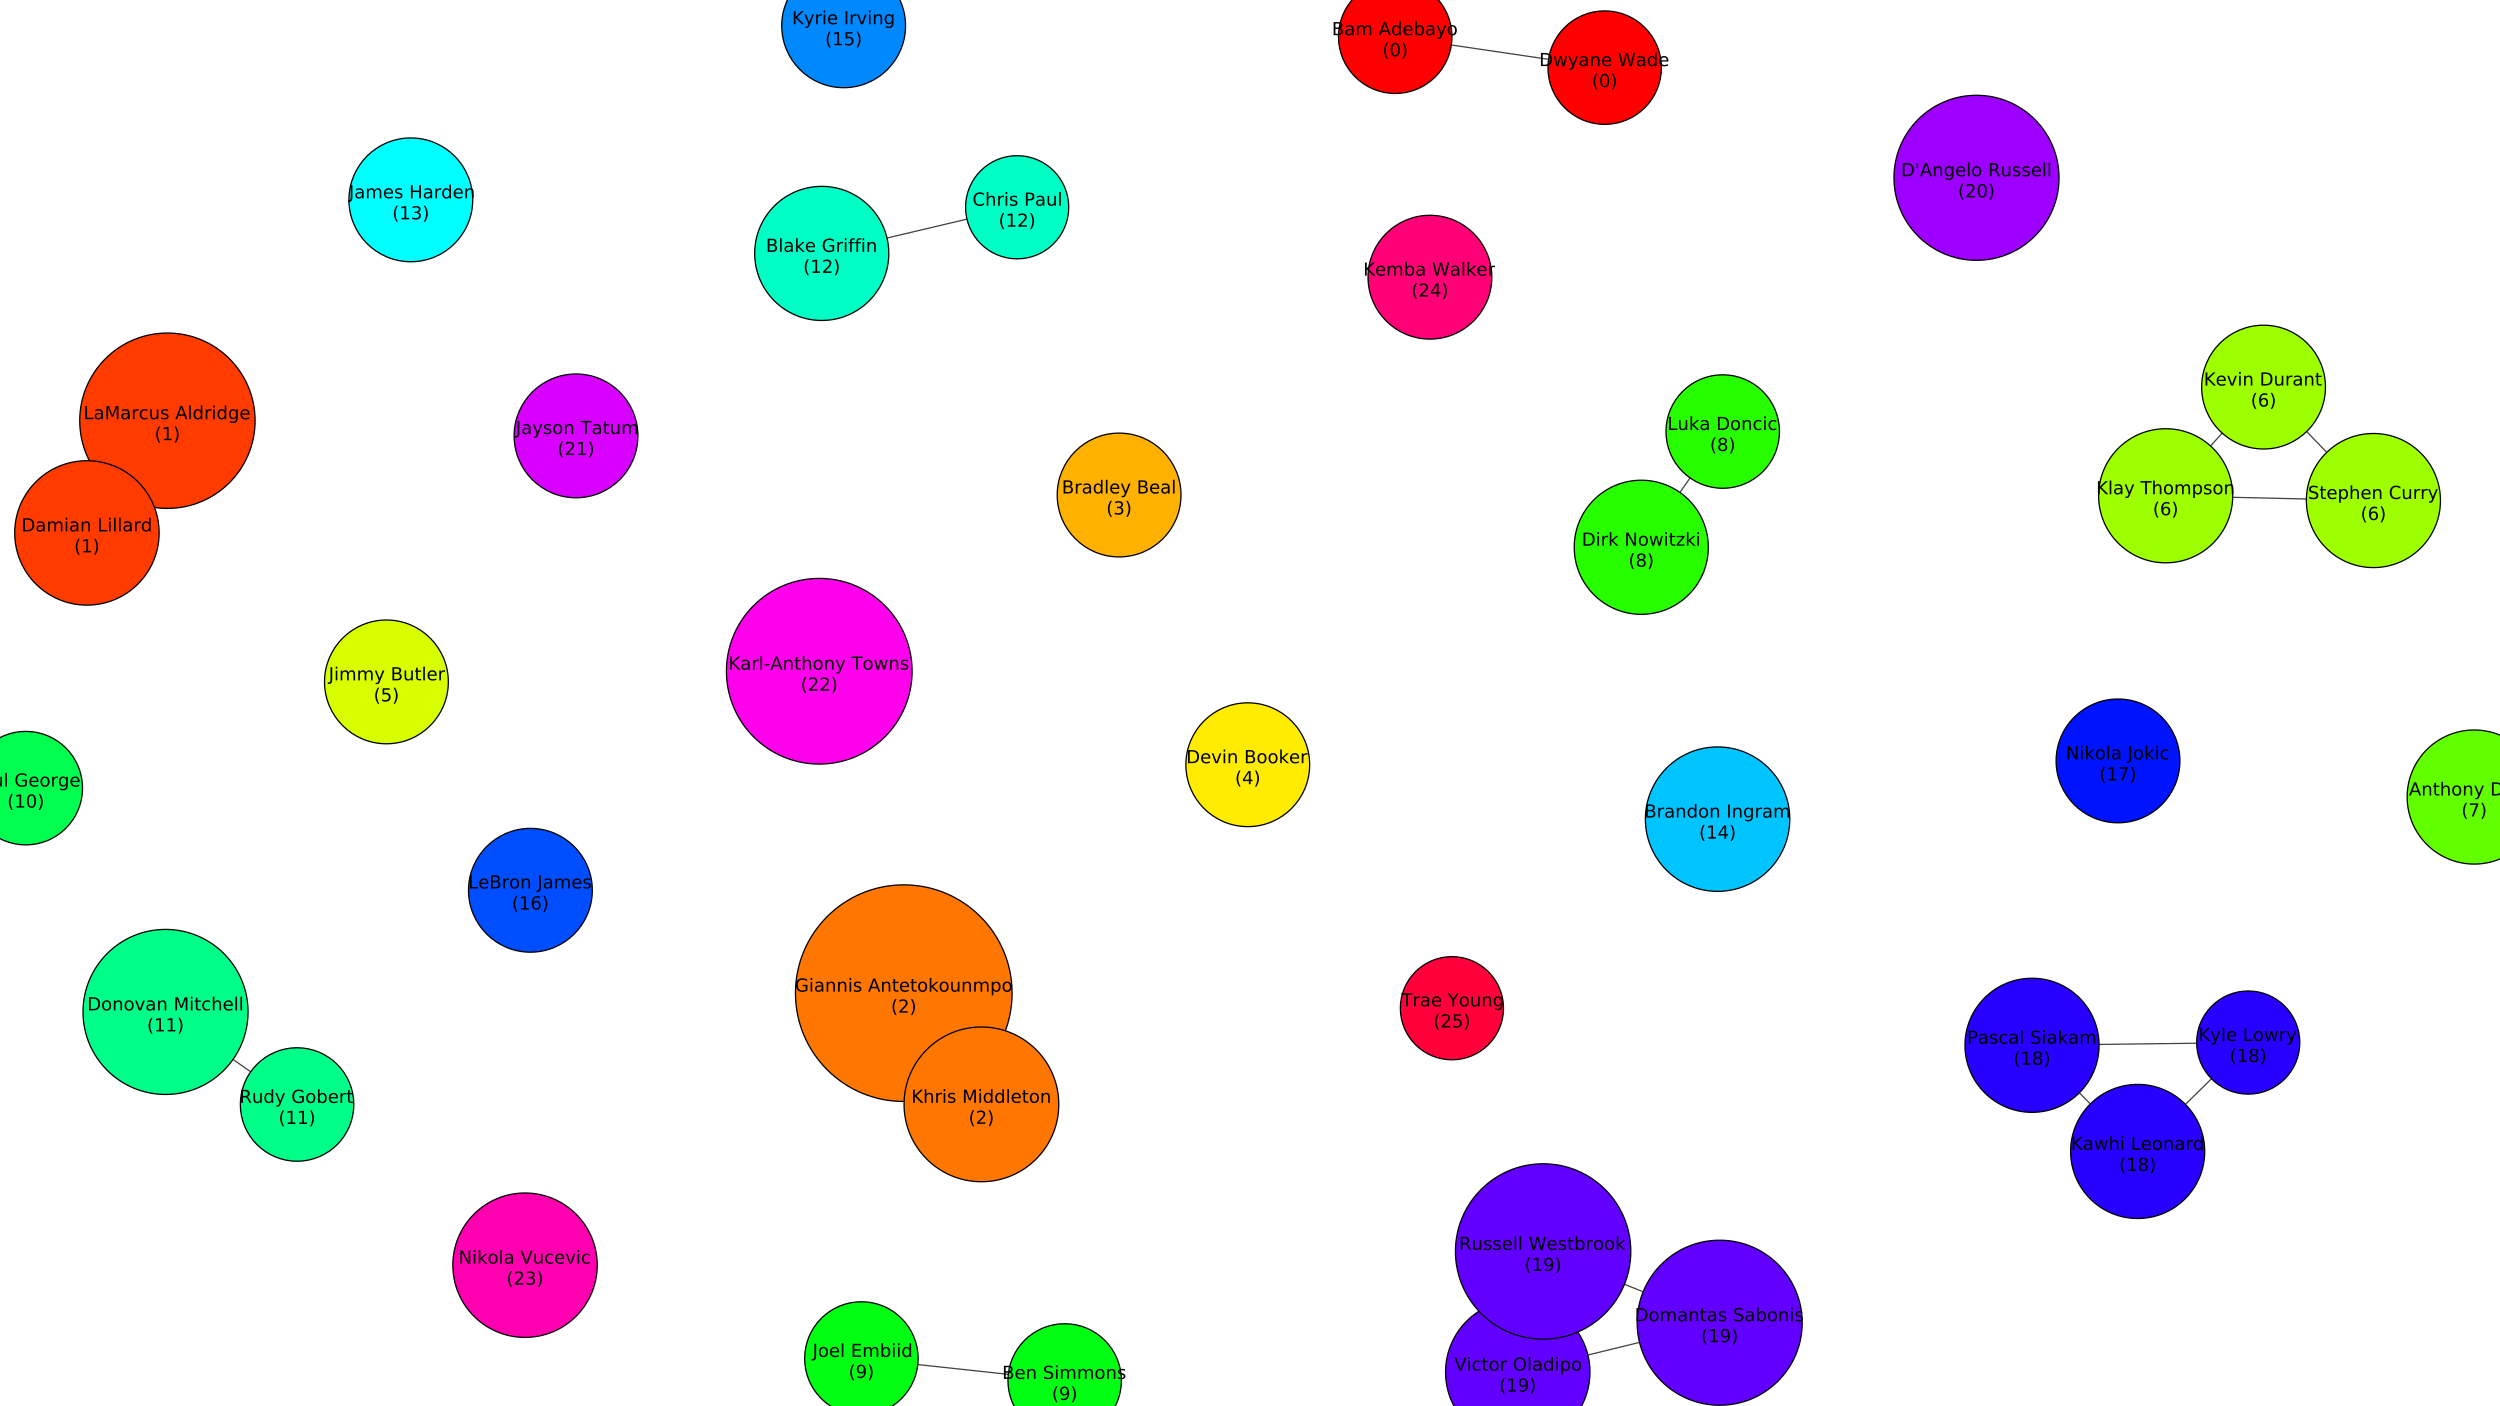 <?xml version="1.0" encoding="UTF-8"?>
<svg xmlns="http://www.w3.org/2000/svg" xmlns:xlink="http://www.w3.org/1999/xlink" width="1938.703pt" height="1090.521pt" viewBox="0 0 1938.703 1090.521" version="1.1">
<rect x="0" y="0" width="1938.703" height="1090.521" fill="#333333" stroke="none"/>
<defs>
<g>
<symbol overflow="visible" id="glyph0-0">
<path style="stroke:none;" d="M 0.703 2.469 L 0.703 -9.875 L 7.703 -9.875 L 7.703 2.469 Z M 1.484 1.703 L 6.922 1.703 L 6.922 -9.078 L 1.484 -9.078 Z M 1.484 1.703 "/>
</symbol>
<symbol overflow="visible" id="glyph0-1">
<path style="stroke:none;" d="M 2.75 -4.875 L 2.75 -1.141 L 4.969 -1.141 C 5.707 -1.141 6.254 -1.289 6.609 -1.594 C 6.973 -1.906 7.156 -2.379 7.156 -3.016 C 7.156 -3.648 6.973 -4.117 6.609 -4.422 C 6.254 -4.723 5.707 -4.875 4.969 -4.875 Z M 2.75 -9.078 L 2.75 -6 L 4.797 -6 C 5.473 -6 5.973 -6.125 6.297 -6.375 C 6.629 -6.625 6.797 -7.008 6.797 -7.531 C 6.797 -8.051 6.629 -8.438 6.297 -8.688 C 5.973 -8.945 5.473 -9.078 4.797 -9.078 Z M 1.375 -10.203 L 4.906 -10.203 C 5.957 -10.203 6.766 -9.984 7.328 -9.547 C 7.898 -9.109 8.188 -8.488 8.188 -7.688 C 8.188 -7.062 8.039 -6.562 7.75 -6.188 C 7.457 -5.82 7.031 -5.594 6.469 -5.5 C 7.145 -5.352 7.672 -5.047 8.047 -4.578 C 8.422 -4.117 8.609 -3.547 8.609 -2.859 C 8.609 -1.941 8.297 -1.234 7.672 -0.734 C 7.055 -0.242 6.176 0 5.031 0 L 1.375 0 Z M 1.375 -10.203 "/>
</symbol>
<symbol overflow="visible" id="glyph0-2">
<path style="stroke:none;" d="M 4.797 -3.844 C 3.785 -3.844 3.082 -3.727 2.688 -3.5 C 2.289 -3.27 2.094 -2.875 2.094 -2.312 C 2.094 -1.863 2.238 -1.508 2.531 -1.25 C 2.832 -0.988 3.234 -0.859 3.734 -0.859 C 4.43 -0.859 4.988 -1.102 5.406 -1.594 C 5.832 -2.094 6.047 -2.75 6.047 -3.562 L 6.047 -3.844 Z M 7.312 -4.375 L 7.312 0 L 6.047 0 L 6.047 -1.156 C 5.766 -0.695 5.406 -0.352 4.969 -0.125 C 4.539 0.094 4.02 0.203 3.406 0.203 C 2.625 0.203 2 -0.016 1.531 -0.453 C 1.07 -0.898 0.844 -1.492 0.844 -2.234 C 0.844 -3.086 1.129 -3.734 1.703 -4.172 C 2.285 -4.609 3.145 -4.828 4.281 -4.828 L 6.047 -4.828 L 6.047 -4.953 C 6.047 -5.535 5.852 -5.984 5.469 -6.297 C 5.094 -6.617 4.562 -6.781 3.875 -6.781 C 3.438 -6.781 3.008 -6.723 2.594 -6.609 C 2.176 -6.504 1.781 -6.348 1.406 -6.141 L 1.406 -7.312 C 1.863 -7.488 2.305 -7.617 2.734 -7.703 C 3.172 -7.797 3.594 -7.844 4 -7.844 C 5.113 -7.844 5.941 -7.555 6.484 -6.984 C 7.035 -6.41 7.312 -5.539 7.312 -4.375 Z M 7.312 -4.375 "/>
</symbol>
<symbol overflow="visible" id="glyph0-3">
<path style="stroke:none;" d="M 7.281 -6.188 C 7.594 -6.75 7.969 -7.164 8.406 -7.438 C 8.844 -7.707 9.359 -7.844 9.953 -7.844 C 10.754 -7.844 11.367 -7.562 11.797 -7 C 12.234 -6.445 12.453 -5.656 12.453 -4.625 L 12.453 0 L 11.188 0 L 11.188 -4.578 C 11.188 -5.316 11.055 -5.863 10.797 -6.219 C 10.535 -6.57 10.141 -6.75 9.609 -6.75 C 8.953 -6.75 8.438 -6.531 8.062 -6.094 C 7.688 -5.664 7.5 -5.078 7.5 -4.328 L 7.5 0 L 6.234 0 L 6.234 -4.578 C 6.234 -5.316 6.102 -5.863 5.844 -6.219 C 5.582 -6.57 5.18 -6.75 4.641 -6.75 C 3.992 -6.75 3.477 -6.531 3.094 -6.094 C 2.719 -5.656 2.531 -5.066 2.531 -4.328 L 2.531 0 L 1.266 0 L 1.266 -7.656 L 2.531 -7.656 L 2.531 -6.469 C 2.82 -6.938 3.164 -7.281 3.562 -7.5 C 3.969 -7.727 4.445 -7.844 5 -7.844 C 5.551 -7.844 6.02 -7.703 6.406 -7.422 C 6.801 -7.141 7.094 -6.727 7.281 -6.188 Z M 7.281 -6.188 "/>
</symbol>
<symbol overflow="visible" id="glyph0-4">
<path style="stroke:none;" d=""/>
</symbol>
<symbol overflow="visible" id="glyph0-5">
<path style="stroke:none;" d="M 4.781 -8.844 L 2.906 -3.766 L 6.672 -3.766 Z M 4 -10.203 L 5.578 -10.203 L 9.469 0 L 8.031 0 L 7.094 -2.625 L 2.5 -2.625 L 1.562 0 L 0.109 0 Z M 4 -10.203 "/>
</symbol>
<symbol overflow="visible" id="glyph0-6">
<path style="stroke:none;" d="M 6.359 -6.5 L 6.359 -10.641 L 7.609 -10.641 L 7.609 0 L 6.359 0 L 6.359 -1.156 C 6.098 -0.695 5.766 -0.352 5.359 -0.125 C 4.953 0.094 4.469 0.203 3.906 0.203 C 2.977 0.203 2.223 -0.164 1.641 -0.906 C 1.055 -1.645 0.766 -2.617 0.766 -3.828 C 0.766 -5.023 1.055 -5.992 1.641 -6.734 C 2.223 -7.473 2.977 -7.844 3.906 -7.844 C 4.469 -7.844 4.953 -7.727 5.359 -7.5 C 5.766 -7.281 6.098 -6.945 6.359 -6.5 Z M 2.078 -3.828 C 2.078 -2.898 2.266 -2.172 2.641 -1.641 C 3.023 -1.117 3.551 -0.859 4.219 -0.859 C 4.875 -0.859 5.395 -1.117 5.781 -1.641 C 6.164 -2.172 6.359 -2.898 6.359 -3.828 C 6.359 -4.742 6.164 -5.461 5.781 -5.984 C 5.395 -6.516 4.875 -6.781 4.219 -6.781 C 3.551 -6.781 3.023 -6.516 2.641 -5.984 C 2.266 -5.461 2.078 -4.742 2.078 -3.828 Z M 2.078 -3.828 "/>
</symbol>
<symbol overflow="visible" id="glyph0-7">
<path style="stroke:none;" d="M 7.875 -4.141 L 7.875 -3.531 L 2.078 -3.531 C 2.141 -2.664 2.398 -2.004 2.859 -1.547 C 3.328 -1.098 3.977 -0.875 4.812 -0.875 C 5.301 -0.875 5.77 -0.93 6.219 -1.047 C 6.676 -1.16 7.129 -1.336 7.578 -1.578 L 7.578 -0.391 C 7.117 -0.203 6.648 -0.055 6.172 0.047 C 5.703 0.148 5.227 0.203 4.75 0.203 C 3.52 0.203 2.547 -0.148 1.828 -0.859 C 1.117 -1.578 0.766 -2.539 0.766 -3.75 C 0.766 -5.008 1.102 -6.004 1.781 -6.734 C 2.457 -7.473 3.375 -7.844 4.531 -7.844 C 5.562 -7.844 6.375 -7.508 6.969 -6.844 C 7.57 -6.188 7.875 -5.285 7.875 -4.141 Z M 6.609 -4.516 C 6.598 -5.203 6.406 -5.75 6.031 -6.156 C 5.656 -6.57 5.16 -6.781 4.547 -6.781 C 3.836 -6.781 3.27 -6.578 2.844 -6.172 C 2.426 -5.773 2.188 -5.219 2.125 -4.5 Z M 6.609 -4.516 "/>
</symbol>
<symbol overflow="visible" id="glyph0-8">
<path style="stroke:none;" d="M 6.812 -3.828 C 6.812 -4.742 6.617 -5.461 6.234 -5.984 C 5.859 -6.516 5.336 -6.781 4.672 -6.781 C 4.004 -6.781 3.477 -6.516 3.094 -5.984 C 2.719 -5.461 2.531 -4.742 2.531 -3.828 C 2.531 -2.898 2.719 -2.172 3.094 -1.641 C 3.477 -1.117 4.004 -0.859 4.672 -0.859 C 5.336 -0.859 5.859 -1.117 6.234 -1.641 C 6.617 -2.172 6.812 -2.898 6.812 -3.828 Z M 2.531 -6.5 C 2.801 -6.945 3.133 -7.281 3.531 -7.5 C 3.938 -7.727 4.422 -7.844 4.984 -7.844 C 5.91 -7.844 6.664 -7.473 7.25 -6.734 C 7.832 -5.992 8.125 -5.023 8.125 -3.828 C 8.125 -2.617 7.832 -1.645 7.25 -0.906 C 6.664 -0.164 5.91 0.203 4.984 0.203 C 4.422 0.203 3.938 0.094 3.531 -0.125 C 3.133 -0.352 2.801 -0.695 2.531 -1.156 L 2.531 0 L 1.266 0 L 1.266 -10.641 L 2.531 -10.641 Z M 2.531 -6.5 "/>
</symbol>
<symbol overflow="visible" id="glyph0-9">
<path style="stroke:none;" d="M 4.5 0.719 C 4.145 1.625 3.797 2.211 3.453 2.484 C 3.117 2.766 2.672 2.906 2.109 2.906 L 1.109 2.906 L 1.109 1.859 L 1.844 1.859 C 2.188 1.859 2.453 1.773 2.641 1.609 C 2.836 1.453 3.051 1.066 3.281 0.453 L 3.516 -0.125 L 0.422 -7.656 L 1.75 -7.656 L 4.141 -1.672 L 6.531 -7.656 L 7.875 -7.656 Z M 4.5 0.719 "/>
</symbol>
<symbol overflow="visible" id="glyph0-10">
<path style="stroke:none;" d="M 4.281 -6.781 C 3.613 -6.781 3.082 -6.516 2.688 -5.984 C 2.289 -5.461 2.094 -4.742 2.094 -3.828 C 2.094 -2.91 2.285 -2.188 2.672 -1.656 C 3.066 -1.133 3.602 -0.875 4.281 -0.875 C 4.957 -0.875 5.488 -1.133 5.875 -1.656 C 6.27 -2.188 6.469 -2.91 6.469 -3.828 C 6.469 -4.734 6.27 -5.453 5.875 -5.984 C 5.488 -6.516 4.957 -6.781 4.281 -6.781 Z M 4.281 -7.844 C 5.375 -7.844 6.234 -7.484 6.859 -6.766 C 7.484 -6.055 7.797 -5.078 7.797 -3.828 C 7.797 -2.566 7.484 -1.578 6.859 -0.859 C 6.234 -0.148 5.375 0.203 4.281 0.203 C 3.188 0.203 2.328 -0.148 1.703 -0.859 C 1.078 -1.578 0.766 -2.566 0.766 -3.828 C 0.766 -5.078 1.078 -6.055 1.703 -6.766 C 2.328 -7.484 3.188 -7.844 4.281 -7.844 Z M 4.281 -7.844 "/>
</symbol>
<symbol overflow="visible" id="glyph0-11">
<path style="stroke:none;" d="M 4.344 -10.625 C 3.727 -9.57 3.27 -8.531 2.969 -7.5 C 2.676 -6.477 2.531 -5.441 2.531 -4.391 C 2.531 -3.336 2.68 -2.297 2.984 -1.266 C 3.285 -0.234 3.738 0.801 4.344 1.844 L 3.25 1.844 C 2.562 0.77 2.047 -0.281 1.703 -1.312 C 1.367 -2.344 1.203 -3.367 1.203 -4.391 C 1.203 -5.41 1.367 -6.438 1.703 -7.469 C 2.047 -8.5 2.562 -9.551 3.25 -10.625 Z M 4.344 -10.625 "/>
</symbol>
<symbol overflow="visible" id="glyph0-12">
<path style="stroke:none;" d="M 4.453 -9.297 C 3.742 -9.297 3.207 -8.945 2.844 -8.25 C 2.488 -7.551 2.312 -6.5 2.312 -5.094 C 2.312 -3.695 2.488 -2.645 2.844 -1.938 C 3.207 -1.238 3.742 -0.891 4.453 -0.891 C 5.172 -0.891 5.707 -1.238 6.062 -1.938 C 6.414 -2.645 6.594 -3.695 6.594 -5.094 C 6.594 -6.5 6.414 -7.551 6.062 -8.25 C 5.707 -8.945 5.172 -9.297 4.453 -9.297 Z M 4.453 -10.391 C 5.598 -10.391 6.473 -9.938 7.078 -9.031 C 7.68 -8.125 7.984 -6.812 7.984 -5.094 C 7.984 -3.375 7.68 -2.062 7.078 -1.156 C 6.473 -0.25 5.598 0.203 4.453 0.203 C 3.305 0.203 2.43 -0.25 1.828 -1.156 C 1.223 -2.062 0.922 -3.375 0.922 -5.094 C 0.922 -6.812 1.223 -8.125 1.828 -9.031 C 2.43 -9.938 3.305 -10.391 4.453 -10.391 Z M 4.453 -10.391 "/>
</symbol>
<symbol overflow="visible" id="glyph0-13">
<path style="stroke:none;" d="M 1.125 -10.625 L 2.219 -10.625 C 2.895 -9.551 3.406 -8.5 3.75 -7.469 C 4.094 -6.438 4.266 -5.41 4.266 -4.391 C 4.266 -3.367 4.094 -2.344 3.75 -1.312 C 3.406 -0.281 2.895 0.77 2.219 1.844 L 1.125 1.844 C 1.727 0.801 2.176 -0.234 2.469 -1.266 C 2.77 -2.297 2.922 -3.336 2.922 -4.391 C 2.922 -5.441 2.77 -6.477 2.469 -7.5 C 2.176 -8.531 1.727 -9.57 1.125 -10.625 Z M 1.125 -10.625 "/>
</symbol>
<symbol overflow="visible" id="glyph0-14">
<path style="stroke:none;" d="M 1.375 -10.203 L 2.75 -10.203 L 2.75 -1.156 L 7.719 -1.156 L 7.719 0 L 1.375 0 Z M 1.375 -10.203 "/>
</symbol>
<symbol overflow="visible" id="glyph0-15">
<path style="stroke:none;" d="M 1.375 -10.203 L 3.438 -10.203 L 6.031 -3.266 L 8.656 -10.203 L 10.719 -10.203 L 10.719 0 L 9.359 0 L 9.359 -8.969 L 6.734 -1.969 L 5.344 -1.969 L 2.719 -8.969 L 2.719 0 L 1.375 0 Z M 1.375 -10.203 "/>
</symbol>
<symbol overflow="visible" id="glyph0-16">
<path style="stroke:none;" d="M 5.75 -6.484 C 5.613 -6.566 5.461 -6.625 5.297 -6.656 C 5.129 -6.695 4.945 -6.719 4.75 -6.719 C 4.031 -6.719 3.477 -6.484 3.094 -6.016 C 2.719 -5.555 2.531 -4.895 2.531 -4.031 L 2.531 0 L 1.266 0 L 1.266 -7.656 L 2.531 -7.656 L 2.531 -6.469 C 2.801 -6.938 3.145 -7.281 3.562 -7.5 C 3.988 -7.727 4.504 -7.844 5.109 -7.844 C 5.203 -7.844 5.301 -7.836 5.406 -7.828 C 5.508 -7.816 5.625 -7.797 5.75 -7.766 Z M 5.75 -6.484 "/>
</symbol>
<symbol overflow="visible" id="glyph0-17">
<path style="stroke:none;" d="M 6.828 -7.359 L 6.828 -6.188 C 6.473 -6.383 6.113 -6.531 5.75 -6.625 C 5.395 -6.727 5.035 -6.781 4.672 -6.781 C 3.859 -6.781 3.223 -6.52 2.766 -6 C 2.316 -5.477 2.094 -4.754 2.094 -3.828 C 2.094 -2.891 2.316 -2.16 2.766 -1.641 C 3.223 -1.129 3.859 -0.875 4.672 -0.875 C 5.035 -0.875 5.395 -0.922 5.75 -1.016 C 6.113 -1.109 6.473 -1.254 6.828 -1.453 L 6.828 -0.297 C 6.473 -0.129 6.109 -0.004 5.734 0.078 C 5.359 0.16 4.961 0.203 4.547 0.203 C 3.391 0.203 2.469 -0.156 1.781 -0.875 C 1.102 -1.602 0.766 -2.586 0.766 -3.828 C 0.766 -5.066 1.109 -6.047 1.797 -6.766 C 2.484 -7.484 3.426 -7.844 4.625 -7.844 C 5.008 -7.844 5.383 -7.801 5.75 -7.719 C 6.125 -7.645 6.484 -7.523 6.828 -7.359 Z M 6.828 -7.359 "/>
</symbol>
<symbol overflow="visible" id="glyph0-18">
<path style="stroke:none;" d="M 1.188 -3.016 L 1.188 -7.656 L 2.453 -7.656 L 2.453 -3.062 C 2.453 -2.344 2.594 -1.801 2.875 -1.438 C 3.156 -1.07 3.578 -0.891 4.141 -0.891 C 4.816 -0.891 5.352 -1.102 5.75 -1.531 C 6.145 -1.969 6.344 -2.562 6.344 -3.312 L 6.344 -7.656 L 7.609 -7.656 L 7.609 0 L 6.344 0 L 6.344 -1.172 C 6.039 -0.711 5.688 -0.367 5.281 -0.141 C 4.875 0.086 4.406 0.203 3.875 0.203 C 3 0.203 2.332 -0.066 1.875 -0.609 C 1.414 -1.16 1.188 -1.961 1.188 -3.016 Z M 4.359 -7.844 Z M 4.359 -7.844 "/>
</symbol>
<symbol overflow="visible" id="glyph0-19">
<path style="stroke:none;" d="M 6.203 -7.438 L 6.203 -6.234 C 5.848 -6.422 5.477 -6.555 5.094 -6.641 C 4.707 -6.734 4.312 -6.781 3.906 -6.781 C 3.281 -6.781 2.812 -6.688 2.5 -6.5 C 2.188 -6.312 2.031 -6.023 2.031 -5.641 C 2.031 -5.348 2.141 -5.117 2.359 -4.953 C 2.586 -4.785 3.039 -4.629 3.719 -4.484 L 4.141 -4.375 C 5.035 -4.188 5.672 -3.914 6.047 -3.562 C 6.422 -3.219 6.609 -2.734 6.609 -2.109 C 6.609 -1.398 6.328 -0.836 5.766 -0.422 C 5.203 -0.004 4.43 0.203 3.453 0.203 C 3.035 0.203 2.602 0.16 2.156 0.078 C 1.719 -0.004 1.254 -0.125 0.766 -0.281 L 0.766 -1.578 C 1.223 -1.336 1.676 -1.156 2.125 -1.031 C 2.582 -0.914 3.031 -0.859 3.469 -0.859 C 4.062 -0.859 4.516 -0.957 4.828 -1.156 C 5.148 -1.363 5.312 -1.648 5.312 -2.016 C 5.312 -2.359 5.195 -2.617 4.969 -2.797 C 4.738 -2.984 4.234 -3.16 3.453 -3.328 L 3.016 -3.438 C 2.242 -3.594 1.68 -3.844 1.328 -4.188 C 0.984 -4.531 0.812 -4.992 0.812 -5.578 C 0.812 -6.305 1.066 -6.863 1.578 -7.25 C 2.086 -7.645 2.812 -7.844 3.75 -7.844 C 4.219 -7.844 4.656 -7.805 5.062 -7.734 C 5.477 -7.672 5.859 -7.57 6.203 -7.438 Z M 6.203 -7.438 "/>
</symbol>
<symbol overflow="visible" id="glyph0-20">
<path style="stroke:none;" d="M 1.312 -10.641 L 2.578 -10.641 L 2.578 0 L 1.312 0 Z M 1.312 -10.641 "/>
</symbol>
<symbol overflow="visible" id="glyph0-21">
<path style="stroke:none;" d="M 1.312 -7.656 L 2.578 -7.656 L 2.578 0 L 1.312 0 Z M 1.312 -10.641 L 2.578 -10.641 L 2.578 -9.047 L 1.312 -9.047 Z M 1.312 -10.641 "/>
</symbol>
<symbol overflow="visible" id="glyph0-22">
<path style="stroke:none;" d="M 6.359 -3.922 C 6.359 -4.828 6.172 -5.531 5.797 -6.031 C 5.422 -6.531 4.895 -6.781 4.219 -6.781 C 3.539 -6.781 3.016 -6.531 2.641 -6.031 C 2.266 -5.531 2.078 -4.828 2.078 -3.922 C 2.078 -3.016 2.266 -2.305 2.641 -1.797 C 3.016 -1.297 3.539 -1.047 4.219 -1.047 C 4.895 -1.047 5.422 -1.297 5.797 -1.797 C 6.172 -2.305 6.359 -3.016 6.359 -3.922 Z M 7.609 -0.953 C 7.609 0.348 7.316 1.316 6.734 1.953 C 6.16 2.586 5.281 2.906 4.094 2.906 C 3.645 2.906 3.223 2.875 2.828 2.812 C 2.441 2.75 2.066 2.648 1.703 2.516 L 1.703 1.281 C 2.066 1.488 2.426 1.641 2.781 1.734 C 3.145 1.828 3.516 1.875 3.891 1.875 C 4.711 1.875 5.328 1.656 5.734 1.219 C 6.148 0.789 6.359 0.145 6.359 -0.719 L 6.359 -1.344 C 6.098 -0.895 5.766 -0.555 5.359 -0.328 C 4.953 -0.109 4.469 0 3.906 0 C 2.969 0 2.207 -0.352 1.625 -1.062 C 1.051 -1.781 0.766 -2.734 0.766 -3.922 C 0.766 -5.098 1.051 -6.047 1.625 -6.766 C 2.207 -7.484 2.969 -7.844 3.906 -7.844 C 4.469 -7.844 4.953 -7.727 5.359 -7.5 C 5.766 -7.281 6.098 -6.945 6.359 -6.5 L 6.359 -7.656 L 7.609 -7.656 Z M 7.609 -0.953 "/>
</symbol>
<symbol overflow="visible" id="glyph0-23">
<path style="stroke:none;" d="M 1.734 -1.156 L 4 -1.156 L 4 -8.953 L 1.531 -8.453 L 1.531 -9.719 L 3.984 -10.203 L 5.359 -10.203 L 5.359 -1.156 L 7.609 -1.156 L 7.609 0 L 1.734 0 Z M 1.734 -1.156 "/>
</symbol>
<symbol overflow="visible" id="glyph0-24">
<path style="stroke:none;" d="M 8.328 -1.453 L 8.328 -4.203 L 6.078 -4.203 L 6.078 -5.328 L 9.703 -5.328 L 9.703 -0.953 C 9.172 -0.578 8.582 -0.289 7.938 -0.094 C 7.289 0.102 6.602 0.203 5.875 0.203 C 4.281 0.203 3.031 -0.258 2.125 -1.188 C 1.227 -2.125 0.781 -3.426 0.781 -5.094 C 0.781 -6.758 1.227 -8.055 2.125 -8.984 C 3.031 -9.922 4.281 -10.391 5.875 -10.391 C 6.539 -10.391 7.172 -10.305 7.766 -10.141 C 8.367 -9.984 8.926 -9.742 9.438 -9.422 L 9.438 -7.953 C 8.926 -8.379 8.383 -8.703 7.812 -8.922 C 7.238 -9.141 6.633 -9.25 6 -9.25 C 4.75 -9.25 3.812 -8.898 3.188 -8.203 C 2.562 -7.516 2.25 -6.477 2.25 -5.094 C 2.25 -3.719 2.562 -2.68 3.188 -1.984 C 3.812 -1.285 4.75 -0.938 6 -0.938 C 6.488 -0.938 6.922 -0.977 7.297 -1.062 C 7.68 -1.145 8.023 -1.273 8.328 -1.453 Z M 8.328 -1.453 "/>
</symbol>
<symbol overflow="visible" id="glyph0-25">
<path style="stroke:none;" d="M 7.688 -4.625 L 7.688 0 L 6.422 0 L 6.422 -4.578 C 6.422 -5.305 6.281 -5.848 6 -6.203 C 5.719 -6.566 5.297 -6.75 4.734 -6.75 C 4.055 -6.75 3.52 -6.531 3.125 -6.094 C 2.727 -5.664 2.531 -5.078 2.531 -4.328 L 2.531 0 L 1.266 0 L 1.266 -7.656 L 2.531 -7.656 L 2.531 -6.469 C 2.832 -6.926 3.188 -7.27 3.594 -7.5 C 4.008 -7.727 4.484 -7.844 5.016 -7.844 C 5.891 -7.844 6.551 -7.566 7 -7.016 C 7.457 -6.473 7.688 -5.676 7.688 -4.625 Z M 7.688 -4.625 "/>
</symbol>
<symbol overflow="visible" id="glyph0-26">
<path style="stroke:none;" d="M 2.562 -9.828 L 2.562 -7.656 L 5.156 -7.656 L 5.156 -6.672 L 2.562 -6.672 L 2.562 -2.516 C 2.562 -1.898 2.645 -1.5 2.812 -1.312 C 2.988 -1.133 3.336 -1.047 3.859 -1.047 L 5.156 -1.047 L 5.156 0 L 3.859 0 C 2.891 0 2.219 -0.18 1.844 -0.547 C 1.477 -0.91 1.297 -1.566 1.297 -2.516 L 1.297 -6.672 L 0.375 -6.672 L 0.375 -7.656 L 1.297 -7.656 L 1.297 -9.828 Z M 2.562 -9.828 "/>
</symbol>
<symbol overflow="visible" id="glyph0-27">
<path style="stroke:none;" d="M 1.266 -10.641 L 2.531 -10.641 L 2.531 -4.359 L 6.297 -7.656 L 7.891 -7.656 L 3.828 -4.078 L 8.062 0 L 6.422 0 L 2.531 -3.734 L 2.531 0 L 1.266 0 Z M 1.266 -10.641 "/>
</symbol>
<symbol overflow="visible" id="glyph0-28">
<path style="stroke:none;" d="M 2.531 -1.156 L 2.531 2.906 L 1.266 2.906 L 1.266 -7.656 L 2.531 -7.656 L 2.531 -6.5 C 2.801 -6.945 3.133 -7.281 3.531 -7.5 C 3.938 -7.727 4.422 -7.844 4.984 -7.844 C 5.91 -7.844 6.664 -7.473 7.25 -6.734 C 7.832 -5.992 8.125 -5.023 8.125 -3.828 C 8.125 -2.617 7.832 -1.645 7.25 -0.906 C 6.664 -0.164 5.91 0.203 4.984 0.203 C 4.422 0.203 3.938 0.094 3.531 -0.125 C 3.133 -0.352 2.801 -0.695 2.531 -1.156 Z M 6.812 -3.828 C 6.812 -4.742 6.617 -5.461 6.234 -5.984 C 5.859 -6.516 5.336 -6.781 4.672 -6.781 C 4.004 -6.781 3.477 -6.516 3.094 -5.984 C 2.719 -5.461 2.531 -4.742 2.531 -3.828 C 2.531 -2.898 2.719 -2.172 3.094 -1.641 C 3.477 -1.117 4.004 -0.859 4.672 -0.859 C 5.336 -0.859 5.859 -1.117 6.234 -1.641 C 6.617 -2.172 6.812 -2.898 6.812 -3.828 Z M 6.812 -3.828 "/>
</symbol>
<symbol overflow="visible" id="glyph0-29">
<path style="stroke:none;" d="M 2.688 -1.156 L 7.5 -1.156 L 7.5 0 L 1.031 0 L 1.031 -1.156 C 1.551 -1.695 2.266 -2.426 3.172 -3.344 C 4.078 -4.258 4.645 -4.848 4.875 -5.109 C 5.312 -5.609 5.617 -6.031 5.797 -6.375 C 5.973 -6.719 6.062 -7.055 6.062 -7.391 C 6.062 -7.93 5.867 -8.375 5.484 -8.719 C 5.109 -9.062 4.613 -9.234 4 -9.234 C 3.57 -9.234 3.117 -9.156 2.641 -9 C 2.16 -8.852 1.645 -8.625 1.094 -8.312 L 1.094 -9.719 C 1.645 -9.938 2.16 -10.102 2.641 -10.219 C 3.129 -10.332 3.578 -10.391 3.984 -10.391 C 5.035 -10.391 5.875 -10.125 6.5 -9.594 C 7.133 -9.07 7.453 -8.367 7.453 -7.484 C 7.453 -7.055 7.375 -6.656 7.219 -6.281 C 7.062 -5.906 6.773 -5.461 6.359 -4.953 C 6.242 -4.828 5.879 -4.445 5.266 -3.812 C 4.66 -3.176 3.801 -2.289 2.688 -1.156 Z M 2.688 -1.156 "/>
</symbol>
<symbol overflow="visible" id="glyph0-30">
<path style="stroke:none;" d="M 5.688 -5.5 C 6.344 -5.363 6.852 -5.07 7.219 -4.625 C 7.594 -4.176 7.781 -3.625 7.781 -2.969 C 7.781 -1.957 7.43 -1.176 6.734 -0.625 C 6.047 -0.07 5.066 0.203 3.797 0.203 C 3.367 0.203 2.926 0.156 2.469 0.062 C 2.02 -0.02 1.551 -0.145 1.062 -0.312 L 1.062 -1.641 C 1.445 -1.422 1.867 -1.254 2.328 -1.141 C 2.785 -1.023 3.258 -0.969 3.75 -0.969 C 4.613 -0.969 5.27 -1.133 5.719 -1.469 C 6.176 -1.812 6.406 -2.312 6.406 -2.969 C 6.406 -3.57 6.191 -4.039 5.766 -4.375 C 5.348 -4.719 4.766 -4.891 4.016 -4.891 L 2.828 -4.891 L 2.828 -6.016 L 4.078 -6.016 C 4.754 -6.016 5.27 -6.148 5.625 -6.422 C 5.988 -6.703 6.172 -7.098 6.172 -7.609 C 6.172 -8.129 5.984 -8.531 5.609 -8.812 C 5.242 -9.094 4.711 -9.234 4.016 -9.234 C 3.641 -9.234 3.234 -9.191 2.797 -9.109 C 2.367 -9.023 1.895 -8.895 1.375 -8.719 L 1.375 -9.953 C 1.895 -10.098 2.383 -10.207 2.844 -10.281 C 3.301 -10.352 3.734 -10.391 4.141 -10.391 C 5.191 -10.391 6.02 -10.148 6.625 -9.672 C 7.238 -9.203 7.547 -8.562 7.547 -7.75 C 7.547 -7.176 7.383 -6.695 7.062 -6.312 C 6.738 -5.926 6.281 -5.656 5.688 -5.5 Z M 5.688 -5.5 "/>
</symbol>
<symbol overflow="visible" id="glyph0-31">
<path style="stroke:none;" d="M 2.75 -9.078 L 2.75 -1.141 L 4.422 -1.141 C 5.828 -1.141 6.859 -1.457 7.516 -2.094 C 8.172 -2.727 8.5 -3.734 8.5 -5.109 C 8.5 -6.484 8.172 -7.488 7.516 -8.125 C 6.859 -8.758 5.828 -9.078 4.422 -9.078 Z M 1.375 -10.203 L 4.219 -10.203 C 6.188 -10.203 7.633 -9.789 8.562 -8.969 C 9.488 -8.145 9.953 -6.859 9.953 -5.109 C 9.953 -3.348 9.488 -2.055 8.562 -1.234 C 7.633 -0.41 6.188 0 4.219 0 L 1.375 0 Z M 1.375 -10.203 "/>
</symbol>
<symbol overflow="visible" id="glyph0-32">
<path style="stroke:none;" d="M 0.422 -7.656 L 1.75 -7.656 L 4.141 -1.234 L 6.531 -7.656 L 7.875 -7.656 L 5 0 L 3.281 0 Z M 0.422 -7.656 "/>
</symbol>
<symbol overflow="visible" id="glyph0-33">
<path style="stroke:none;" d="M 5.297 -9 L 1.812 -3.562 L 5.297 -3.562 Z M 4.922 -10.203 L 6.672 -10.203 L 6.672 -3.562 L 8.125 -3.562 L 8.125 -2.406 L 6.672 -2.406 L 6.672 0 L 5.297 0 L 5.297 -2.406 L 0.688 -2.406 L 0.688 -3.734 Z M 4.922 -10.203 "/>
</symbol>
<symbol overflow="visible" id="glyph0-34">
<path style="stroke:none;" d="M 1.375 -10.203 L 2.75 -10.203 L 2.75 -0.719 C 2.75 0.52 2.516 1.414 2.047 1.969 C 1.586 2.52 0.836 2.797 -0.203 2.797 L -0.719 2.797 L -0.719 1.641 L -0.297 1.641 C 0.316 1.641 0.75 1.469 1 1.125 C 1.25 0.781 1.375 0.164 1.375 -0.719 Z M 1.375 -10.203 "/>
</symbol>
<symbol overflow="visible" id="glyph0-35">
<path style="stroke:none;" d="M 1.516 -10.203 L 6.938 -10.203 L 6.938 -9.047 L 2.781 -9.047 L 2.781 -6.547 C 2.977 -6.609 3.176 -6.656 3.375 -6.688 C 3.57 -6.727 3.773 -6.75 3.984 -6.75 C 5.117 -6.75 6.02 -6.438 6.688 -5.812 C 7.352 -5.188 7.688 -4.344 7.688 -3.281 C 7.688 -2.176 7.344 -1.316 6.656 -0.703 C 5.977 -0.098 5.016 0.203 3.766 0.203 C 3.336 0.203 2.898 0.164 2.453 0.094 C 2.016 0.02 1.555 -0.086 1.078 -0.234 L 1.078 -1.625 C 1.492 -1.406 1.922 -1.238 2.359 -1.125 C 2.797 -1.02 3.254 -0.969 3.734 -0.969 C 4.523 -0.969 5.148 -1.172 5.609 -1.578 C 6.066 -1.992 6.297 -2.562 6.297 -3.281 C 6.297 -3.988 6.066 -4.547 5.609 -4.953 C 5.148 -5.367 4.523 -5.578 3.734 -5.578 C 3.367 -5.578 3 -5.535 2.625 -5.453 C 2.258 -5.379 1.891 -5.254 1.516 -5.078 Z M 1.516 -10.203 "/>
</symbol>
<symbol overflow="visible" id="glyph0-36">
<path style="stroke:none;" d="M 7.5 -9.875 L 7.5 -8.531 C 6.969 -8.781 6.469 -8.961 6 -9.078 C 5.539 -9.203 5.094 -9.266 4.656 -9.266 C 3.906 -9.266 3.328 -9.117 2.922 -8.828 C 2.516 -8.535 2.312 -8.125 2.312 -7.594 C 2.312 -7.133 2.445 -6.789 2.719 -6.562 C 2.988 -6.332 3.504 -6.148 4.266 -6.016 L 5.094 -5.844 C 6.125 -5.645 6.883 -5.297 7.375 -4.797 C 7.863 -4.305 8.109 -3.645 8.109 -2.812 C 8.109 -1.82 7.773 -1.07 7.109 -0.562 C 6.453 -0.051 5.484 0.203 4.203 0.203 C 3.711 0.203 3.195 0.145 2.656 0.031 C 2.113 -0.07 1.551 -0.234 0.969 -0.453 L 0.969 -1.875 C 1.531 -1.562 2.078 -1.32 2.609 -1.156 C 3.148 -1 3.68 -0.922 4.203 -0.922 C 4.984 -0.922 5.586 -1.078 6.016 -1.391 C 6.453 -1.703 6.672 -2.145 6.672 -2.719 C 6.672 -3.219 6.516 -3.609 6.203 -3.891 C 5.898 -4.172 5.395 -4.383 4.688 -4.531 L 3.844 -4.688 C 2.812 -4.895 2.066 -5.219 1.609 -5.656 C 1.148 -6.094 0.922 -6.703 0.922 -7.484 C 0.922 -8.379 1.238 -9.086 1.875 -9.609 C 2.508 -10.129 3.383 -10.391 4.5 -10.391 C 4.977 -10.391 5.469 -10.344 5.969 -10.25 C 6.469 -10.164 6.977 -10.039 7.5 -9.875 Z M 7.5 -9.875 "/>
</symbol>
<symbol overflow="visible" id="glyph0-37">
<path style="stroke:none;" d="M 7.688 -4.625 L 7.688 0 L 6.422 0 L 6.422 -4.578 C 6.422 -5.305 6.281 -5.848 6 -6.203 C 5.719 -6.566 5.297 -6.75 4.734 -6.75 C 4.055 -6.75 3.52 -6.531 3.125 -6.094 C 2.727 -5.664 2.531 -5.078 2.531 -4.328 L 2.531 0 L 1.266 0 L 1.266 -10.641 L 2.531 -10.641 L 2.531 -6.469 C 2.832 -6.926 3.188 -7.27 3.594 -7.5 C 4.008 -7.727 4.484 -7.844 5.016 -7.844 C 5.891 -7.844 6.551 -7.566 7 -7.016 C 7.457 -6.473 7.688 -5.676 7.688 -4.625 Z M 7.688 -4.625 "/>
</symbol>
<symbol overflow="visible" id="glyph0-38">
<path style="stroke:none;" d="M 9.016 -9.422 L 9.016 -7.969 C 8.547 -8.395 8.047 -8.711 7.516 -8.922 C 6.992 -9.141 6.441 -9.25 5.859 -9.25 C 4.691 -9.25 3.797 -8.891 3.172 -8.172 C 2.555 -7.461 2.25 -6.438 2.25 -5.094 C 2.25 -3.75 2.555 -2.719 3.172 -2 C 3.797 -1.289 4.691 -0.938 5.859 -0.938 C 6.441 -0.938 6.992 -1.039 7.516 -1.25 C 8.047 -1.469 8.547 -1.797 9.016 -2.234 L 9.016 -0.781 C 8.535 -0.457 8.023 -0.211 7.484 -0.047 C 6.941 0.117 6.367 0.203 5.766 0.203 C 4.223 0.203 3.004 -0.27 2.109 -1.219 C 1.223 -2.164 0.781 -3.457 0.781 -5.094 C 0.781 -6.727 1.223 -8.02 2.109 -8.969 C 3.004 -9.914 4.223 -10.391 5.766 -10.391 C 6.379 -10.391 6.957 -10.305 7.5 -10.141 C 8.039 -9.984 8.547 -9.742 9.016 -9.422 Z M 9.016 -9.422 "/>
</symbol>
<symbol overflow="visible" id="glyph0-39">
<path style="stroke:none;" d="M 4.625 -5.656 C 4 -5.656 3.504 -5.441 3.141 -5.016 C 2.785 -4.586 2.609 -4.008 2.609 -3.281 C 2.609 -2.539 2.785 -1.957 3.141 -1.531 C 3.504 -1.102 4 -0.891 4.625 -0.891 C 5.238 -0.891 5.727 -1.102 6.094 -1.531 C 6.457 -1.957 6.641 -2.539 6.641 -3.281 C 6.641 -4.008 6.457 -4.586 6.094 -5.016 C 5.727 -5.441 5.238 -5.656 4.625 -5.656 Z M 7.359 -9.984 L 7.359 -8.719 C 7.016 -8.883 6.664 -9.008 6.312 -9.094 C 5.957 -9.188 5.609 -9.234 5.266 -9.234 C 4.348 -9.234 3.648 -8.926 3.172 -8.312 C 2.691 -7.695 2.422 -6.766 2.359 -5.516 C 2.617 -5.91 2.953 -6.211 3.359 -6.422 C 3.766 -6.641 4.211 -6.75 4.703 -6.75 C 5.723 -6.75 6.531 -6.438 7.125 -5.812 C 7.727 -5.188 8.031 -4.344 8.031 -3.281 C 8.031 -2.227 7.719 -1.383 7.094 -0.75 C 6.477 -0.113 5.656 0.203 4.625 0.203 C 3.438 0.203 2.531 -0.25 1.906 -1.156 C 1.289 -2.062 0.984 -3.375 0.984 -5.094 C 0.984 -6.707 1.363 -7.992 2.125 -8.953 C 2.895 -9.91 3.922 -10.391 5.203 -10.391 C 5.555 -10.391 5.906 -10.352 6.25 -10.281 C 6.602 -10.219 6.973 -10.117 7.359 -9.984 Z M 7.359 -9.984 "/>
</symbol>
<symbol overflow="visible" id="glyph0-40">
<path style="stroke:none;" d="M 1.156 -10.203 L 7.719 -10.203 L 7.719 -9.625 L 4 0 L 2.562 0 L 6.047 -9.047 L 1.156 -9.047 Z M 1.156 -10.203 "/>
</symbol>
<symbol overflow="visible" id="glyph0-41">
<path style="stroke:none;" d="M 4.453 -4.844 C 3.797 -4.844 3.281 -4.664 2.906 -4.312 C 2.531 -3.969 2.344 -3.488 2.344 -2.875 C 2.344 -2.258 2.531 -1.773 2.906 -1.422 C 3.281 -1.066 3.797 -0.891 4.453 -0.891 C 5.109 -0.891 5.625 -1.066 6 -1.422 C 6.375 -1.773 6.562 -2.258 6.562 -2.875 C 6.562 -3.488 6.375 -3.969 6 -4.312 C 5.625 -4.664 5.109 -4.844 4.453 -4.844 Z M 3.062 -5.438 C 2.477 -5.582 2.02 -5.859 1.688 -6.266 C 1.352 -6.672 1.188 -7.164 1.188 -7.75 C 1.188 -8.562 1.477 -9.203 2.062 -9.672 C 2.645 -10.148 3.441 -10.391 4.453 -10.391 C 5.461 -10.391 6.258 -10.148 6.844 -9.672 C 7.426 -9.203 7.719 -8.562 7.719 -7.75 C 7.719 -7.164 7.551 -6.672 7.219 -6.266 C 6.883 -5.859 6.426 -5.582 5.844 -5.438 C 6.508 -5.281 7.023 -4.973 7.391 -4.516 C 7.766 -4.066 7.953 -3.52 7.953 -2.875 C 7.953 -1.883 7.648 -1.125 7.047 -0.594 C 6.441 -0.062 5.578 0.203 4.453 0.203 C 3.328 0.203 2.461 -0.062 1.859 -0.594 C 1.254 -1.125 0.953 -1.883 0.953 -2.875 C 0.953 -3.52 1.141 -4.066 1.516 -4.516 C 1.891 -4.973 2.406 -5.281 3.062 -5.438 Z M 2.562 -7.609 C 2.562 -7.086 2.727 -6.676 3.062 -6.375 C 3.395 -6.082 3.859 -5.938 4.453 -5.938 C 5.047 -5.938 5.508 -6.082 5.844 -6.375 C 6.176 -6.676 6.344 -7.086 6.344 -7.609 C 6.344 -8.141 6.176 -8.551 5.844 -8.844 C 5.508 -9.145 5.047 -9.297 4.453 -9.297 C 3.859 -9.297 3.395 -9.145 3.062 -8.844 C 2.727 -8.551 2.562 -8.141 2.562 -7.609 Z M 2.562 -7.609 "/>
</symbol>
<symbol overflow="visible" id="glyph0-42">
<path style="stroke:none;" d="M 1.375 -10.203 L 2.75 -10.203 L 2.75 -5.891 L 7.328 -10.203 L 9.109 -10.203 L 4.047 -5.453 L 9.469 0 L 7.656 0 L 2.75 -4.922 L 2.75 0 L 1.375 0 Z M 1.375 -10.203 "/>
</symbol>
<symbol overflow="visible" id="glyph0-43">
<path style="stroke:none;" d="M 1.375 -10.203 L 7.828 -10.203 L 7.828 -9.047 L 2.75 -9.047 L 2.75 -6.016 L 7.609 -6.016 L 7.609 -4.859 L 2.75 -4.859 L 2.75 -1.156 L 7.953 -1.156 L 7.953 0 L 1.375 0 Z M 1.375 -10.203 "/>
</symbol>
<symbol overflow="visible" id="glyph0-44">
<path style="stroke:none;" d="M 1.531 -0.219 L 1.531 -1.469 C 1.883 -1.301 2.238 -1.176 2.594 -1.094 C 2.945 -1.008 3.297 -0.969 3.641 -0.969 C 4.547 -0.969 5.238 -1.27 5.719 -1.875 C 6.207 -2.488 6.484 -3.422 6.547 -4.672 C 6.285 -4.285 5.953 -3.984 5.547 -3.766 C 5.141 -3.555 4.691 -3.453 4.203 -3.453 C 3.18 -3.453 2.367 -3.758 1.766 -4.375 C 1.172 -5 0.875 -5.848 0.875 -6.922 C 0.875 -7.961 1.18 -8.801 1.797 -9.438 C 2.422 -10.07 3.25 -10.391 4.281 -10.391 C 5.469 -10.391 6.367 -9.938 6.984 -9.031 C 7.609 -8.125 7.922 -6.812 7.922 -5.094 C 7.922 -3.488 7.539 -2.203 6.781 -1.234 C 6.02 -0.273 4.992 0.203 3.703 0.203 C 3.348 0.203 2.992 0.164 2.641 0.094 C 2.285 0.031 1.914 -0.07 1.531 -0.219 Z M 4.281 -4.547 C 4.906 -4.547 5.395 -4.754 5.75 -5.172 C 6.113 -5.598 6.297 -6.18 6.297 -6.922 C 6.297 -7.648 6.113 -8.227 5.75 -8.656 C 5.395 -9.082 4.906 -9.297 4.281 -9.297 C 3.664 -9.297 3.176 -9.082 2.812 -8.656 C 2.445 -8.227 2.266 -7.648 2.266 -6.922 C 2.266 -6.18 2.445 -5.598 2.812 -5.172 C 3.176 -4.754 3.664 -4.547 4.281 -4.547 Z M 4.281 -4.547 "/>
</symbol>
<symbol overflow="visible" id="glyph0-45">
<path style="stroke:none;" d="M 2.75 -9.078 L 2.75 -5.234 L 4.484 -5.234 C 5.129 -5.234 5.629 -5.398 5.984 -5.734 C 6.336 -6.066 6.516 -6.539 6.516 -7.156 C 6.516 -7.77 6.336 -8.242 5.984 -8.578 C 5.629 -8.91 5.129 -9.078 4.484 -9.078 Z M 1.375 -10.203 L 4.484 -10.203 C 5.629 -10.203 6.492 -9.941 7.078 -9.422 C 7.672 -8.91 7.969 -8.156 7.969 -7.156 C 7.969 -6.145 7.672 -5.383 7.078 -4.875 C 6.492 -4.363 5.629 -4.109 4.484 -4.109 L 2.75 -4.109 L 2.75 0 L 1.375 0 Z M 1.375 -10.203 "/>
</symbol>
<symbol overflow="visible" id="glyph0-46">
<path style="stroke:none;" d="M 6.219 -4.781 C 6.508 -4.688 6.797 -4.473 7.078 -4.141 C 7.359 -3.816 7.641 -3.367 7.922 -2.797 L 9.328 0 L 7.844 0 L 6.531 -2.625 C 6.195 -3.301 5.867 -3.75 5.547 -3.969 C 5.234 -4.195 4.805 -4.312 4.266 -4.312 L 2.75 -4.312 L 2.75 0 L 1.375 0 L 1.375 -10.203 L 4.484 -10.203 C 5.648 -10.203 6.52 -9.957 7.094 -9.469 C 7.676 -8.988 7.969 -8.254 7.969 -7.266 C 7.969 -6.617 7.816 -6.082 7.516 -5.656 C 7.211 -5.238 6.781 -4.945 6.219 -4.781 Z M 2.75 -9.078 L 2.75 -5.453 L 4.484 -5.453 C 5.148 -5.453 5.656 -5.602 6 -5.906 C 6.344 -6.219 6.516 -6.672 6.516 -7.266 C 6.516 -7.859 6.344 -8.305 6 -8.609 C 5.656 -8.922 5.148 -9.078 4.484 -9.078 Z M 2.75 -9.078 "/>
</symbol>
<symbol overflow="visible" id="glyph0-47">
<path style="stroke:none;" d="M 5.203 -10.641 L 5.203 -9.594 L 4 -9.594 C 3.539 -9.594 3.223 -9.5 3.047 -9.312 C 2.879 -9.133 2.797 -8.805 2.797 -8.328 L 2.797 -7.656 L 4.859 -7.656 L 4.859 -6.672 L 2.797 -6.672 L 2.797 0 L 1.531 0 L 1.531 -6.672 L 0.328 -6.672 L 0.328 -7.656 L 1.531 -7.656 L 1.531 -8.188 C 1.531 -9.039 1.727 -9.66 2.125 -10.047 C 2.52 -10.441 3.145 -10.641 4 -10.641 Z M 5.203 -10.641 "/>
</symbol>
<symbol overflow="visible" id="glyph0-48">
<path style="stroke:none;" d="M 1.375 -10.203 L 2.75 -10.203 L 2.75 -6.016 L 7.766 -6.016 L 7.766 -10.203 L 9.156 -10.203 L 9.156 0 L 7.766 0 L 7.766 -4.859 L 2.75 -4.859 L 2.75 0 L 1.375 0 Z M 1.375 -10.203 "/>
</symbol>
<symbol overflow="visible" id="glyph0-49">
<path style="stroke:none;" d="M 1.375 -10.203 L 2.75 -10.203 L 2.75 0 L 1.375 0 Z M 1.375 -10.203 "/>
</symbol>
<symbol overflow="visible" id="glyph0-50">
<path style="stroke:none;" d="M 1.375 -10.203 L 3.234 -10.203 L 7.766 -1.672 L 7.766 -10.203 L 9.094 -10.203 L 9.094 0 L 7.234 0 L 2.719 -8.531 L 2.719 0 L 1.375 0 Z M 1.375 -10.203 "/>
</symbol>
<symbol overflow="visible" id="glyph0-51">
<path style="stroke:none;" d="M 0.594 -7.656 L 1.844 -7.656 L 3.422 -1.688 L 4.984 -7.656 L 6.469 -7.656 L 8.047 -1.688 L 9.609 -7.656 L 10.859 -7.656 L 8.859 0 L 7.375 0 L 5.734 -6.281 L 4.078 0 L 2.594 0 Z M 0.594 -7.656 "/>
</symbol>
<symbol overflow="visible" id="glyph0-52">
<path style="stroke:none;" d="M 0.766 -7.656 L 6.75 -7.656 L 6.75 -6.516 L 2.016 -1 L 6.75 -1 L 6.75 0 L 0.609 0 L 0.609 -1.156 L 5.328 -6.656 L 0.766 -6.656 Z M 0.766 -7.656 "/>
</symbol>
<symbol overflow="visible" id="glyph0-53">
<path style="stroke:none;" d="M 4 0 L 0.109 -10.203 L 1.547 -10.203 L 4.781 -1.609 L 8.031 -10.203 L 9.469 -10.203 L 5.578 0 Z M 4 0 "/>
</symbol>
<symbol overflow="visible" id="glyph0-54">
<path style="stroke:none;" d="M 5.516 -9.266 C 4.516 -9.266 3.719 -8.891 3.125 -8.141 C 2.539 -7.398 2.25 -6.383 2.25 -5.094 C 2.25 -3.812 2.539 -2.797 3.125 -2.047 C 3.719 -1.297 4.516 -0.922 5.516 -0.922 C 6.516 -0.922 7.305 -1.297 7.891 -2.047 C 8.484 -2.797 8.781 -3.812 8.781 -5.094 C 8.781 -6.383 8.484 -7.398 7.891 -8.141 C 7.305 -8.891 6.516 -9.266 5.516 -9.266 Z M 5.516 -10.391 C 6.941 -10.391 8.082 -9.91 8.938 -8.953 C 9.801 -7.992 10.234 -6.707 10.234 -5.094 C 10.234 -3.488 9.801 -2.203 8.938 -1.234 C 8.082 -0.273 6.941 0.203 5.516 0.203 C 4.078 0.203 2.926 -0.273 2.062 -1.234 C 1.207 -2.191 0.781 -3.477 0.781 -5.094 C 0.781 -6.707 1.207 -7.992 2.062 -8.953 C 2.926 -9.91 4.078 -10.391 5.516 -10.391 Z M 5.516 -10.391 "/>
</symbol>
<symbol overflow="visible" id="glyph0-55">
<path style="stroke:none;" d="M 2.516 -10.203 L 2.516 -6.406 L 1.344 -6.406 L 1.344 -10.203 Z M 2.516 -10.203 "/>
</symbol>
<symbol overflow="visible" id="glyph0-56">
<path style="stroke:none;" d="M -0.047 -10.203 L 8.594 -10.203 L 8.594 -9.047 L 4.969 -9.047 L 4.969 0 L 3.578 0 L 3.578 -9.047 L -0.047 -9.047 Z M -0.047 -10.203 "/>
</symbol>
<symbol overflow="visible" id="glyph0-57">
<path style="stroke:none;" d="M 0.688 -4.391 L 4.375 -4.391 L 4.375 -3.281 L 0.688 -3.281 Z M 0.688 -4.391 "/>
</symbol>
<symbol overflow="visible" id="glyph0-58">
<path style="stroke:none;" d="M 0.469 -10.203 L 1.859 -10.203 L 4 -1.578 L 6.141 -10.203 L 7.703 -10.203 L 9.844 -1.578 L 11.984 -10.203 L 13.391 -10.203 L 10.828 0 L 9.078 0 L 6.938 -8.859 L 4.766 0 L 3.016 0 Z M 0.469 -10.203 "/>
</symbol>
<symbol overflow="visible" id="glyph0-59">
<path style="stroke:none;" d="M -0.031 -10.203 L 1.453 -10.203 L 4.281 -6.016 L 7.094 -10.203 L 8.578 -10.203 L 4.969 -4.859 L 4.969 0 L 3.578 0 L 3.578 -4.859 Z M -0.031 -10.203 "/>
</symbol>
</g>
</defs>
<g id="surface71">
<path style=" stroke:none;fill-rule:nonzero;fill:rgb(100%,100%,100%);fill-opacity:1;" d="M 0 0 L 1938.703 0 L 1938.703 1090.52 L 0 1090.52 Z M 0 0 "/>
<path style="fill:none;stroke-width:1;stroke-linecap:butt;stroke-linejoin:miter;stroke:rgb(26.667%,26.667%,26.667%);stroke-opacity:1;stroke-miterlimit:10;" d="M 1081.973 28.488 L 1244.398 52.445 "/>
<path style="fill:none;stroke-width:1;stroke-linecap:butt;stroke-linejoin:miter;stroke:rgb(26.667%,26.667%,26.667%);stroke-opacity:1;stroke-miterlimit:10;" d="M 129.832 326.262 L 67.406 413.266 "/>
<path style="fill:none;stroke-width:1;stroke-linecap:butt;stroke-linejoin:miter;stroke:rgb(26.667%,26.667%,26.667%);stroke-opacity:1;stroke-miterlimit:10;" d="M 700.863 770.191 L 761.074 856.418 "/>
<path style="fill:none;stroke-width:1;stroke-linecap:butt;stroke-linejoin:miter;stroke:rgb(26.667%,26.667%,26.667%);stroke-opacity:1;stroke-miterlimit:10;" d="M 1840.539 388.156 L 1755.352 300.191 "/>
<path style="fill:none;stroke-width:1;stroke-linecap:butt;stroke-linejoin:miter;stroke:rgb(26.667%,26.667%,26.667%);stroke-opacity:1;stroke-miterlimit:10;" d="M 1840.539 388.156 L 1679.438 384.473 "/>
<path style="fill:none;stroke-width:1;stroke-linecap:butt;stroke-linejoin:miter;stroke:rgb(26.667%,26.667%,26.667%);stroke-opacity:1;stroke-miterlimit:10;" d="M 1335.941 334.645 L 1272.789 424.402 "/>
<path style="fill:none;stroke-width:1;stroke-linecap:butt;stroke-linejoin:miter;stroke:rgb(26.667%,26.667%,26.667%);stroke-opacity:1;stroke-miterlimit:10;" d="M 1755.352 300.191 L 1679.438 384.473 "/>
<path style="fill:none;stroke-width:1;stroke-linecap:butt;stroke-linejoin:miter;stroke:rgb(26.667%,26.667%,26.667%);stroke-opacity:1;stroke-miterlimit:10;" d="M 667.996 1053.484 L 825.641 1070.52 "/>
<path style="fill:none;stroke-width:1;stroke-linecap:butt;stroke-linejoin:miter;stroke:rgb(26.667%,26.667%,26.667%);stroke-opacity:1;stroke-miterlimit:10;" d="M 230.375 856.504 L 128.367 784.734 "/>
<path style="fill:none;stroke-width:1;stroke-linecap:butt;stroke-linejoin:miter;stroke:rgb(26.667%,26.667%,26.667%);stroke-opacity:1;stroke-miterlimit:10;" d="M 637.246 196.52 L 788.785 160.723 "/>
<path style="fill:none;stroke-width:1;stroke-linecap:butt;stroke-linejoin:miter;stroke:rgb(26.667%,26.667%,26.667%);stroke-opacity:1;stroke-miterlimit:10;" d="M 1657.723 892.93 L 1743.457 808.484 "/>
<path style="fill:none;stroke-width:1;stroke-linecap:butt;stroke-linejoin:miter;stroke:rgb(26.667%,26.667%,26.667%);stroke-opacity:1;stroke-miterlimit:10;" d="M 1657.723 892.93 L 1575.793 810.602 "/>
<path style="fill:none;stroke-width:1;stroke-linecap:butt;stroke-linejoin:miter;stroke:rgb(26.667%,26.667%,26.667%);stroke-opacity:1;stroke-miterlimit:10;" d="M 1743.457 808.484 L 1575.793 810.602 "/>
<path style="fill:none;stroke-width:1;stroke-linecap:butt;stroke-linejoin:miter;stroke:rgb(26.667%,26.667%,26.667%);stroke-opacity:1;stroke-miterlimit:10;" d="M 1176.992 1064.09 L 1333.586 1025.758 "/>
<path style="fill:none;stroke-width:1;stroke-linecap:butt;stroke-linejoin:miter;stroke:rgb(26.667%,26.667%,26.667%);stroke-opacity:1;stroke-miterlimit:10;" d="M 1176.992 1064.09 L 1196.668 970.48 "/>
<path style="fill:none;stroke-width:1;stroke-linecap:butt;stroke-linejoin:miter;stroke:rgb(26.667%,26.667%,26.667%);stroke-opacity:1;stroke-miterlimit:10;" d="M 1333.586 1025.758 L 1196.668 970.48 "/>
<path style="fill-rule:nonzero;fill:rgb(100%,0%,0%);fill-opacity:1;stroke-width:1;stroke-linecap:butt;stroke-linejoin:miter;stroke:rgb(0%,0%,0%);stroke-opacity:1;stroke-miterlimit:10;" d="M 1125.973 28.488 C 1125.973 52.789 1106.273 72.488 1081.973 72.488 C 1057.672 72.488 1037.973 52.789 1037.973 28.488 C 1037.973 4.188 1057.672 -15.512 1081.973 -15.512 C 1106.273 -15.512 1125.973 4.188 1125.973 28.488 "/>
<path style="fill-rule:nonzero;fill:rgb(100%,23.077%,0%);fill-opacity:1;stroke-width:1;stroke-linecap:butt;stroke-linejoin:miter;stroke:rgb(0%,0%,0%);stroke-opacity:1;stroke-miterlimit:10;" d="M 197.832 326.262 C 197.832 363.82 167.387 394.262 129.832 394.262 C 92.277 394.262 61.832 363.82 61.832 326.262 C 61.832 288.707 92.277 258.262 129.832 258.262 C 167.387 258.262 197.832 288.707 197.832 326.262 "/>
<path style="fill-rule:nonzero;fill:rgb(100%,46.154%,0%);fill-opacity:1;stroke-width:1;stroke-linecap:butt;stroke-linejoin:miter;stroke:rgb(0%,0%,0%);stroke-opacity:1;stroke-miterlimit:10;" d="M 784.863 770.191 C 784.863 816.582 747.254 854.191 700.863 854.191 C 654.469 854.191 616.863 816.582 616.863 770.191 C 616.863 723.801 654.469 686.191 700.863 686.191 C 747.254 686.191 784.863 723.801 784.863 770.191 "/>
<path style="fill-rule:nonzero;fill:rgb(100%,69.231%,0%);fill-opacity:1;stroke-width:1;stroke-linecap:butt;stroke-linejoin:miter;stroke:rgb(0%,0%,0%);stroke-opacity:1;stroke-miterlimit:10;" d="M 915.848 383.875 C 915.848 410.387 894.355 431.875 867.848 431.875 C 841.336 431.875 819.848 410.387 819.848 383.875 C 819.848 357.367 841.336 335.875 867.848 335.875 C 894.355 335.875 915.848 357.367 915.848 383.875 "/>
<path style="fill-rule:nonzero;fill:rgb(100%,92.308%,0%);fill-opacity:1;stroke-width:1;stroke-linecap:butt;stroke-linejoin:miter;stroke:rgb(0%,0%,0%);stroke-opacity:1;stroke-miterlimit:10;" d="M 1015.621 593.035 C 1015.621 619.547 994.133 641.035 967.621 641.035 C 941.113 641.035 919.621 619.547 919.621 593.035 C 919.621 566.527 941.113 545.035 967.621 545.035 C 994.133 545.035 1015.621 566.527 1015.621 593.035 "/>
<path style="fill-rule:nonzero;fill:rgb(84.615%,100%,0%);fill-opacity:1;stroke-width:1;stroke-linecap:butt;stroke-linejoin:miter;stroke:rgb(0%,0%,0%);stroke-opacity:1;stroke-miterlimit:10;" d="M 347.672 528.797 C 347.672 555.309 326.184 576.797 299.672 576.797 C 273.164 576.797 251.672 555.309 251.672 528.797 C 251.672 502.289 273.164 480.797 299.672 480.797 C 326.184 480.797 347.672 502.289 347.672 528.797 "/>
<path style="fill-rule:nonzero;fill:rgb(61.538%,100%,0%);fill-opacity:1;stroke-width:1;stroke-linecap:butt;stroke-linejoin:miter;stroke:rgb(0%,0%,0%);stroke-opacity:1;stroke-miterlimit:10;" d="M 1892.539 388.156 C 1892.539 416.875 1869.258 440.156 1840.539 440.156 C 1811.82 440.156 1788.539 416.875 1788.539 388.156 C 1788.539 359.438 1811.82 336.156 1840.539 336.156 C 1869.258 336.156 1892.539 359.438 1892.539 388.156 "/>
<path style="fill-rule:nonzero;fill:rgb(38.462%,100%,0%);fill-opacity:1;stroke-width:1;stroke-linecap:butt;stroke-linejoin:miter;stroke:rgb(0%,0%,0%);stroke-opacity:1;stroke-miterlimit:10;" d="M 1970.703 618.082 C 1970.703 646.801 1947.422 670.082 1918.703 670.082 C 1889.984 670.082 1866.703 646.801 1866.703 618.082 C 1866.703 589.363 1889.984 566.082 1918.703 566.082 C 1947.422 566.082 1970.703 589.363 1970.703 618.082 "/>
<path style="fill-rule:nonzero;fill:rgb(15.385%,100%,0%);fill-opacity:1;stroke-width:1;stroke-linecap:butt;stroke-linejoin:miter;stroke:rgb(0%,0%,0%);stroke-opacity:1;stroke-miterlimit:10;" d="M 1379.941 334.645 C 1379.941 358.945 1360.242 378.645 1335.941 378.645 C 1311.641 378.645 1291.941 358.945 1291.941 334.645 C 1291.941 310.344 1311.641 290.645 1335.941 290.645 C 1360.242 290.645 1379.941 310.344 1379.941 334.645 "/>
<path style="fill-rule:nonzero;fill:rgb(61.538%,100%,0%);fill-opacity:1;stroke-width:1;stroke-linecap:butt;stroke-linejoin:miter;stroke:rgb(0%,0%,0%);stroke-opacity:1;stroke-miterlimit:10;" d="M 1803.352 300.191 C 1803.352 326.699 1781.859 348.191 1755.352 348.191 C 1728.84 348.191 1707.352 326.699 1707.352 300.191 C 1707.352 273.68 1728.84 252.191 1755.352 252.191 C 1781.859 252.191 1803.352 273.68 1803.352 300.191 "/>
<path style="fill-rule:nonzero;fill:rgb(0%,100%,7.692%);fill-opacity:1;stroke-width:1;stroke-linecap:butt;stroke-linejoin:miter;stroke:rgb(0%,0%,0%);stroke-opacity:1;stroke-miterlimit:10;" d="M 711.996 1053.484 C 711.996 1077.785 692.297 1097.484 667.996 1097.484 C 643.695 1097.484 623.996 1077.785 623.996 1053.484 C 623.996 1029.184 643.695 1009.484 667.996 1009.484 C 692.297 1009.484 711.996 1029.184 711.996 1053.484 "/>
<path style="fill-rule:nonzero;fill:rgb(0%,100%,30.769%);fill-opacity:1;stroke-width:1;stroke-linecap:butt;stroke-linejoin:miter;stroke:rgb(0%,0%,0%);stroke-opacity:1;stroke-miterlimit:10;" d="M 64 611.176 C 64 635.477 44.301 655.176 20 655.176 C -4.301 655.176 -24 635.477 -24 611.176 C -24 586.875 -4.301 567.176 20 567.176 C 44.301 567.176 64 586.875 64 611.176 "/>
<path style="fill-rule:nonzero;fill:rgb(0%,100%,53.846%);fill-opacity:1;stroke-width:1;stroke-linecap:butt;stroke-linejoin:miter;stroke:rgb(0%,0%,0%);stroke-opacity:1;stroke-miterlimit:10;" d="M 274.375 856.504 C 274.375 880.805 254.676 900.504 230.375 900.504 C 206.074 900.504 186.375 880.805 186.375 856.504 C 186.375 832.203 206.074 812.504 230.375 812.504 C 254.676 812.504 274.375 832.203 274.375 856.504 "/>
<path style="fill-rule:nonzero;fill:rgb(0%,100%,76.923%);fill-opacity:1;stroke-width:1;stroke-linecap:butt;stroke-linejoin:miter;stroke:rgb(0%,0%,0%);stroke-opacity:1;stroke-miterlimit:10;" d="M 689.246 196.52 C 689.246 225.238 665.969 248.52 637.246 248.52 C 608.527 248.52 585.246 225.238 585.246 196.52 C 585.246 167.801 608.527 144.52 637.246 144.52 C 665.969 144.52 689.246 167.801 689.246 196.52 "/>
<path style="fill-rule:nonzero;fill:rgb(0%,100%,100%);fill-opacity:1;stroke-width:1;stroke-linecap:butt;stroke-linejoin:miter;stroke:rgb(0%,0%,0%);stroke-opacity:1;stroke-miterlimit:10;" d="M 366.586 154.973 C 366.586 181.484 345.098 202.973 318.586 202.973 C 292.078 202.973 270.586 181.484 270.586 154.973 C 270.586 128.465 292.078 106.973 318.586 106.973 C 345.098 106.973 366.586 128.465 366.586 154.973 "/>
<path style="fill-rule:nonzero;fill:rgb(0%,76.923%,100%);fill-opacity:1;stroke-width:1;stroke-linecap:butt;stroke-linejoin:miter;stroke:rgb(0%,0%,0%);stroke-opacity:1;stroke-miterlimit:10;" d="M 1387.953 635.23 C 1387.953 666.16 1362.883 691.23 1331.953 691.23 C 1301.027 691.23 1275.953 666.16 1275.953 635.23 C 1275.953 604.305 1301.027 579.23 1331.953 579.23 C 1362.883 579.23 1387.953 604.305 1387.953 635.23 "/>
<path style="fill-rule:nonzero;fill:rgb(0%,53.846%,100%);fill-opacity:1;stroke-width:1;stroke-linecap:butt;stroke-linejoin:miter;stroke:rgb(0%,0%,0%);stroke-opacity:1;stroke-miterlimit:10;" d="M 702.234 20 C 702.234 46.508 680.742 68 654.234 68 C 627.723 68 606.234 46.508 606.234 20 C 606.234 -6.508 627.723 -28 654.234 -28 C 680.742 -28 702.234 -6.508 702.234 20 "/>
<path style="fill-rule:nonzero;fill:rgb(0%,30.769%,100%);fill-opacity:1;stroke-width:1;stroke-linecap:butt;stroke-linejoin:miter;stroke:rgb(0%,0%,0%);stroke-opacity:1;stroke-miterlimit:10;" d="M 459.332 690.398 C 459.332 716.906 437.844 738.398 411.332 738.398 C 384.824 738.398 363.332 716.906 363.332 690.398 C 363.332 663.887 384.824 642.398 411.332 642.398 C 437.844 642.398 459.332 663.887 459.332 690.398 "/>
<path style="fill-rule:nonzero;fill:rgb(0%,7.692%,100%);fill-opacity:1;stroke-width:1;stroke-linecap:butt;stroke-linejoin:miter;stroke:rgb(0%,0%,0%);stroke-opacity:1;stroke-miterlimit:10;" d="M 1690.473 590.07 C 1690.473 616.578 1668.98 638.07 1642.473 638.07 C 1615.961 638.07 1594.473 616.578 1594.473 590.07 C 1594.473 563.559 1615.961 542.07 1642.473 542.07 C 1668.98 542.07 1690.473 563.559 1690.473 590.07 "/>
<path style="fill-rule:nonzero;fill:rgb(15.385%,0%,100%);fill-opacity:1;stroke-width:1;stroke-linecap:butt;stroke-linejoin:miter;stroke:rgb(0%,0%,0%);stroke-opacity:1;stroke-miterlimit:10;" d="M 1709.723 892.93 C 1709.723 921.648 1686.441 944.93 1657.723 944.93 C 1629.004 944.93 1605.723 921.648 1605.723 892.93 C 1605.723 864.211 1629.004 840.93 1657.723 840.93 C 1686.441 840.93 1709.723 864.211 1709.723 892.93 "/>
<path style="fill-rule:nonzero;fill:rgb(100%,23.077%,0%);fill-opacity:1;stroke-width:1;stroke-linecap:butt;stroke-linejoin:miter;stroke:rgb(0%,0%,0%);stroke-opacity:1;stroke-miterlimit:10;" d="M 123.406 413.266 C 123.406 444.195 98.336 469.266 67.406 469.266 C 36.48 469.266 11.406 444.195 11.406 413.266 C 11.406 382.336 36.48 357.266 67.406 357.266 C 98.336 357.266 123.406 382.336 123.406 413.266 "/>
<path style="fill-rule:nonzero;fill:rgb(15.385%,0%,100%);fill-opacity:1;stroke-width:1;stroke-linecap:butt;stroke-linejoin:miter;stroke:rgb(0%,0%,0%);stroke-opacity:1;stroke-miterlimit:10;" d="M 1783.457 808.484 C 1783.457 830.578 1765.547 848.484 1743.457 848.484 C 1721.363 848.484 1703.457 830.578 1703.457 808.484 C 1703.457 786.395 1721.363 768.484 1743.457 768.484 C 1765.547 768.484 1783.457 786.395 1783.457 808.484 "/>
<path style="fill-rule:nonzero;fill:rgb(100%,46.154%,0%);fill-opacity:1;stroke-width:1;stroke-linecap:butt;stroke-linejoin:miter;stroke:rgb(0%,0%,0%);stroke-opacity:1;stroke-miterlimit:10;" d="M 821.074 856.418 C 821.074 889.555 794.211 916.418 761.074 916.418 C 727.938 916.418 701.074 889.555 701.074 856.418 C 701.074 823.281 727.938 796.418 761.074 796.418 C 794.211 796.418 821.074 823.281 821.074 856.418 "/>
<path style="fill-rule:nonzero;fill:rgb(0%,100%,53.846%);fill-opacity:1;stroke-width:1;stroke-linecap:butt;stroke-linejoin:miter;stroke:rgb(0%,0%,0%);stroke-opacity:1;stroke-miterlimit:10;" d="M 192.367 784.734 C 192.367 820.082 163.715 848.734 128.367 848.734 C 93.023 848.734 64.367 820.082 64.367 784.734 C 64.367 749.387 93.023 720.734 128.367 720.734 C 163.715 720.734 192.367 749.387 192.367 784.734 "/>
<path style="fill-rule:nonzero;fill:rgb(15.385%,100%,0%);fill-opacity:1;stroke-width:1;stroke-linecap:butt;stroke-linejoin:miter;stroke:rgb(0%,0%,0%);stroke-opacity:1;stroke-miterlimit:10;" d="M 1324.789 424.402 C 1324.789 453.121 1301.508 476.402 1272.789 476.402 C 1244.07 476.402 1220.789 453.121 1220.789 424.402 C 1220.789 395.684 1244.07 372.402 1272.789 372.402 C 1301.508 372.402 1324.789 395.684 1324.789 424.402 "/>
<path style="fill-rule:nonzero;fill:rgb(38.462%,0%,100%);fill-opacity:1;stroke-width:1;stroke-linecap:butt;stroke-linejoin:miter;stroke:rgb(0%,0%,0%);stroke-opacity:1;stroke-miterlimit:10;" d="M 1232.992 1064.09 C 1232.992 1095.02 1207.922 1120.09 1176.992 1120.09 C 1146.066 1120.09 1120.992 1095.02 1120.992 1064.09 C 1120.992 1033.164 1146.066 1008.09 1176.992 1008.09 C 1207.922 1008.09 1232.992 1033.164 1232.992 1064.09 "/>
<path style="fill-rule:nonzero;fill:rgb(0%,100%,76.923%);fill-opacity:1;stroke-width:1;stroke-linecap:butt;stroke-linejoin:miter;stroke:rgb(0%,0%,0%);stroke-opacity:1;stroke-miterlimit:10;" d="M 828.785 160.723 C 828.785 182.816 810.875 200.723 788.785 200.723 C 766.691 200.723 748.785 182.816 748.785 160.723 C 748.785 138.633 766.691 120.723 788.785 120.723 C 810.875 120.723 828.785 138.633 828.785 160.723 "/>
<path style="fill-rule:nonzero;fill:rgb(61.538%,0%,100%);fill-opacity:1;stroke-width:1;stroke-linecap:butt;stroke-linejoin:miter;stroke:rgb(0%,0%,0%);stroke-opacity:1;stroke-miterlimit:10;" d="M 1596.738 137.887 C 1596.738 173.23 1568.086 201.887 1532.738 201.887 C 1497.391 201.887 1468.738 173.23 1468.738 137.887 C 1468.738 102.539 1497.391 73.887 1532.738 73.887 C 1568.086 73.887 1596.738 102.539 1596.738 137.887 "/>
<path style="fill-rule:nonzero;fill:rgb(38.462%,0%,100%);fill-opacity:1;stroke-width:1;stroke-linecap:butt;stroke-linejoin:miter;stroke:rgb(0%,0%,0%);stroke-opacity:1;stroke-miterlimit:10;" d="M 1397.586 1025.758 C 1397.586 1061.102 1368.93 1089.758 1333.586 1089.758 C 1298.238 1089.758 1269.586 1061.102 1269.586 1025.758 C 1269.586 990.41 1298.238 961.758 1333.586 961.758 C 1368.93 961.758 1397.586 990.41 1397.586 1025.758 "/>
<path style="fill-rule:nonzero;fill:rgb(15.385%,0%,100%);fill-opacity:1;stroke-width:1;stroke-linecap:butt;stroke-linejoin:miter;stroke:rgb(0%,0%,0%);stroke-opacity:1;stroke-miterlimit:10;" d="M 1627.793 810.602 C 1627.793 839.32 1604.512 862.602 1575.793 862.602 C 1547.074 862.602 1523.793 839.32 1523.793 810.602 C 1523.793 781.883 1547.074 758.602 1575.793 758.602 C 1604.512 758.602 1627.793 781.883 1627.793 810.602 "/>
<path style="fill-rule:nonzero;fill:rgb(0%,100%,7.692%);fill-opacity:1;stroke-width:1;stroke-linecap:butt;stroke-linejoin:miter;stroke:rgb(0%,0%,0%);stroke-opacity:1;stroke-miterlimit:10;" d="M 869.641 1070.52 C 869.641 1094.82 849.941 1114.52 825.641 1114.52 C 801.34 1114.52 781.641 1094.82 781.641 1070.52 C 781.641 1046.219 801.34 1026.52 825.641 1026.52 C 849.941 1026.52 869.641 1046.219 869.641 1070.52 "/>
<path style="fill-rule:nonzero;fill:rgb(84.615%,0%,100%);fill-opacity:1;stroke-width:1;stroke-linecap:butt;stroke-linejoin:miter;stroke:rgb(0%,0%,0%);stroke-opacity:1;stroke-miterlimit:10;" d="M 494.691 338.008 C 494.691 364.516 473.199 386.008 446.691 386.008 C 420.184 386.008 398.691 364.516 398.691 338.008 C 398.691 311.5 420.184 290.008 446.691 290.008 C 473.199 290.008 494.691 311.5 494.691 338.008 "/>
<path style="fill-rule:nonzero;fill:rgb(61.538%,100%,0%);fill-opacity:1;stroke-width:1;stroke-linecap:butt;stroke-linejoin:miter;stroke:rgb(0%,0%,0%);stroke-opacity:1;stroke-miterlimit:10;" d="M 1731.438 384.473 C 1731.438 413.191 1708.156 436.473 1679.438 436.473 C 1650.719 436.473 1627.438 413.191 1627.438 384.473 C 1627.438 355.754 1650.719 332.473 1679.438 332.473 C 1708.156 332.473 1731.438 355.754 1731.438 384.473 "/>
<path style="fill-rule:nonzero;fill:rgb(100%,0%,92.308%);fill-opacity:1;stroke-width:1;stroke-linecap:butt;stroke-linejoin:miter;stroke:rgb(0%,0%,0%);stroke-opacity:1;stroke-miterlimit:10;" d="M 707.328 520.531 C 707.328 560.293 675.09 592.531 635.328 592.531 C 595.562 592.531 563.328 560.293 563.328 520.531 C 563.328 480.766 595.562 448.531 635.328 448.531 C 675.09 448.531 707.328 480.766 707.328 520.531 "/>
<path style="fill-rule:nonzero;fill:rgb(100%,0%,69.231%);fill-opacity:1;stroke-width:1;stroke-linecap:butt;stroke-linejoin:miter;stroke:rgb(0%,0%,0%);stroke-opacity:1;stroke-miterlimit:10;" d="M 463.16 981.141 C 463.16 1012.066 438.09 1037.141 407.16 1037.141 C 376.234 1037.141 351.16 1012.066 351.16 981.141 C 351.16 950.211 376.234 925.141 407.16 925.141 C 438.09 925.141 463.16 950.211 463.16 981.141 "/>
<path style="fill-rule:nonzero;fill:rgb(100%,0%,0%);fill-opacity:1;stroke-width:1;stroke-linecap:butt;stroke-linejoin:miter;stroke:rgb(0%,0%,0%);stroke-opacity:1;stroke-miterlimit:10;" d="M 1288.398 52.445 C 1288.398 76.746 1268.699 96.445 1244.398 96.445 C 1220.098 96.445 1200.398 76.746 1200.398 52.445 C 1200.398 28.145 1220.098 8.445 1244.398 8.445 C 1268.699 8.445 1288.398 28.145 1288.398 52.445 "/>
<path style="fill-rule:nonzero;fill:rgb(100%,0%,46.154%);fill-opacity:1;stroke-width:1;stroke-linecap:butt;stroke-linejoin:miter;stroke:rgb(0%,0%,0%);stroke-opacity:1;stroke-miterlimit:10;" d="M 1156.887 214.965 C 1156.887 241.477 1135.398 262.965 1108.887 262.965 C 1082.379 262.965 1060.887 241.477 1060.887 214.965 C 1060.887 188.457 1082.379 166.965 1108.887 166.965 C 1135.398 166.965 1156.887 188.457 1156.887 214.965 "/>
<path style="fill-rule:nonzero;fill:rgb(38.462%,0%,100%);fill-opacity:1;stroke-width:1;stroke-linecap:butt;stroke-linejoin:miter;stroke:rgb(0%,0%,0%);stroke-opacity:1;stroke-miterlimit:10;" d="M 1264.668 970.48 C 1264.668 1008.035 1234.223 1038.48 1196.668 1038.48 C 1159.113 1038.48 1128.668 1008.035 1128.668 970.48 C 1128.668 932.926 1159.113 902.48 1196.668 902.48 C 1234.223 902.48 1264.668 932.926 1264.668 970.48 "/>
<path style="fill-rule:nonzero;fill:rgb(100%,0%,23.077%);fill-opacity:1;stroke-width:1;stroke-linecap:butt;stroke-linejoin:miter;stroke:rgb(0%,0%,0%);stroke-opacity:1;stroke-miterlimit:10;" d="M 1165.945 781.852 C 1165.945 803.941 1148.035 821.852 1125.945 821.852 C 1103.855 821.852 1085.945 803.941 1085.945 781.852 C 1085.945 759.762 1103.855 741.852 1125.945 741.852 C 1148.035 741.852 1165.945 759.762 1165.945 781.852 "/>
<g style="fill:rgb(0%,0%,0%);fill-opacity:1;">
  <use xlink:href="#glyph0-1" x="1032.836" y="27.309"/>
  <use xlink:href="#glyph0-2" x="1042.44" y="27.309"/>
  <use xlink:href="#glyph0-3" x="1051.02" y="27.309"/>
  <use xlink:href="#glyph0-4" x="1064.657" y="27.309"/>
  <use xlink:href="#glyph0-5" x="1069.107" y="27.309"/>
  <use xlink:href="#glyph0-6" x="1078.685" y="27.309"/>
  <use xlink:href="#glyph0-7" x="1087.571" y="27.309"/>
  <use xlink:href="#glyph0-8" x="1096.185" y="27.309"/>
  <use xlink:href="#glyph0-2" x="1105.071" y="27.309"/>
  <use xlink:href="#glyph0-9" x="1113.65" y="27.309"/>
  <use xlink:href="#glyph0-10" x="1121.936" y="27.309"/>
</g>
<g style="fill:rgb(0%,0%,0%);fill-opacity:1;">
  <use xlink:href="#glyph0-11" x="1072.055" y="43.605"/>
  <use xlink:href="#glyph0-12" x="1077.517" y="43.605"/>
  <use xlink:href="#glyph0-13" x="1086.424" y="43.605"/>
</g>
<g style="fill:rgb(0%,0%,0%);fill-opacity:1;">
  <use xlink:href="#glyph0-14" x="64.77" y="325.086"/>
  <use xlink:href="#glyph0-2" x="72.569" y="325.086"/>
  <use xlink:href="#glyph0-15" x="81.148" y="325.086"/>
  <use xlink:href="#glyph0-2" x="93.228" y="325.086"/>
  <use xlink:href="#glyph0-16" x="101.807" y="325.086"/>
  <use xlink:href="#glyph0-17" x="107.562" y="325.086"/>
  <use xlink:href="#glyph0-18" x="115.26" y="325.086"/>
  <use xlink:href="#glyph0-19" x="124.133" y="325.086"/>
  <use xlink:href="#glyph0-4" x="131.427" y="325.086"/>
  <use xlink:href="#glyph0-5" x="135.877" y="325.086"/>
  <use xlink:href="#glyph0-20" x="145.454" y="325.086"/>
  <use xlink:href="#glyph0-6" x="149.344" y="325.086"/>
  <use xlink:href="#glyph0-16" x="158.23" y="325.086"/>
  <use xlink:href="#glyph0-21" x="163.986" y="325.086"/>
  <use xlink:href="#glyph0-6" x="167.876" y="325.086"/>
  <use xlink:href="#glyph0-22" x="176.763" y="325.086"/>
  <use xlink:href="#glyph0-7" x="185.649" y="325.086"/>
</g>
<g style="fill:rgb(0%,0%,0%);fill-opacity:1;">
  <use xlink:href="#glyph0-11" x="119.914" y="341.383"/>
  <use xlink:href="#glyph0-23" x="125.376" y="341.383"/>
  <use xlink:href="#glyph0-13" x="134.283" y="341.383"/>
</g>
<g style="fill:rgb(0%,0%,0%);fill-opacity:1;">
  <use xlink:href="#glyph0-24" x="616.445" y="769.012"/>
  <use xlink:href="#glyph0-21" x="627.294" y="769.012"/>
  <use xlink:href="#glyph0-2" x="631.184" y="769.012"/>
  <use xlink:href="#glyph0-25" x="639.763" y="769.012"/>
  <use xlink:href="#glyph0-25" x="648.636" y="769.012"/>
  <use xlink:href="#glyph0-21" x="657.509" y="769.012"/>
  <use xlink:href="#glyph0-19" x="661.398" y="769.012"/>
  <use xlink:href="#glyph0-4" x="668.692" y="769.012"/>
  <use xlink:href="#glyph0-5" x="673.143" y="769.012"/>
  <use xlink:href="#glyph0-25" x="682.72" y="769.012"/>
  <use xlink:href="#glyph0-26" x="691.593" y="769.012"/>
  <use xlink:href="#glyph0-7" x="697.082" y="769.012"/>
  <use xlink:href="#glyph0-26" x="705.695" y="769.012"/>
  <use xlink:href="#glyph0-10" x="711.185" y="769.012"/>
  <use xlink:href="#glyph0-27" x="719.75" y="769.012"/>
  <use xlink:href="#glyph0-10" x="727.857" y="769.012"/>
  <use xlink:href="#glyph0-18" x="736.423" y="769.012"/>
  <use xlink:href="#glyph0-25" x="745.296" y="769.012"/>
  <use xlink:href="#glyph0-3" x="754.169" y="769.012"/>
  <use xlink:href="#glyph0-28" x="767.807" y="769.012"/>
  <use xlink:href="#glyph0-10" x="776.693" y="769.012"/>
</g>
<g style="fill:rgb(0%,0%,0%);fill-opacity:1;">
  <use xlink:href="#glyph0-11" x="690.945" y="785.309"/>
  <use xlink:href="#glyph0-29" x="696.407" y="785.309"/>
  <use xlink:href="#glyph0-13" x="705.314" y="785.309"/>
</g>
<g style="fill:rgb(0%,0%,0%);fill-opacity:1;">
  <use xlink:href="#glyph0-1" x="823.441" y="382.699"/>
  <use xlink:href="#glyph0-16" x="833.046" y="382.699"/>
  <use xlink:href="#glyph0-2" x="838.802" y="382.699"/>
  <use xlink:href="#glyph0-6" x="847.381" y="382.699"/>
  <use xlink:href="#glyph0-20" x="856.268" y="382.699"/>
  <use xlink:href="#glyph0-7" x="860.157" y="382.699"/>
  <use xlink:href="#glyph0-9" x="868.771" y="382.699"/>
  <use xlink:href="#glyph0-4" x="877.056" y="382.699"/>
  <use xlink:href="#glyph0-1" x="881.506" y="382.699"/>
  <use xlink:href="#glyph0-7" x="891.11" y="382.699"/>
  <use xlink:href="#glyph0-2" x="899.724" y="382.699"/>
  <use xlink:href="#glyph0-20" x="908.303" y="382.699"/>
</g>
<g style="fill:rgb(0%,0%,0%);fill-opacity:1;">
  <use xlink:href="#glyph0-11" x="857.93" y="398.996"/>
  <use xlink:href="#glyph0-30" x="863.392" y="398.996"/>
  <use xlink:href="#glyph0-13" x="872.299" y="398.996"/>
</g>
<g style="fill:rgb(0%,0%,0%);fill-opacity:1;">
  <use xlink:href="#glyph0-31" x="919.883" y="591.859"/>
  <use xlink:href="#glyph0-7" x="930.663" y="591.859"/>
  <use xlink:href="#glyph0-32" x="939.276" y="591.859"/>
  <use xlink:href="#glyph0-21" x="947.562" y="591.859"/>
  <use xlink:href="#glyph0-25" x="951.451" y="591.859"/>
  <use xlink:href="#glyph0-4" x="960.324" y="591.859"/>
  <use xlink:href="#glyph0-1" x="964.774" y="591.859"/>
  <use xlink:href="#glyph0-10" x="974.379" y="591.859"/>
  <use xlink:href="#glyph0-10" x="982.944" y="591.859"/>
  <use xlink:href="#glyph0-27" x="991.51" y="591.859"/>
  <use xlink:href="#glyph0-7" x="999.617" y="591.859"/>
  <use xlink:href="#glyph0-16" x="1008.23" y="591.859"/>
</g>
<g style="fill:rgb(0%,0%,0%);fill-opacity:1;">
  <use xlink:href="#glyph0-11" x="957.707" y="608.156"/>
  <use xlink:href="#glyph0-33" x="963.169" y="608.156"/>
  <use xlink:href="#glyph0-13" x="972.076" y="608.156"/>
</g>
<g style="fill:rgb(0%,0%,0%);fill-opacity:1;">
  <use xlink:href="#glyph0-34" x="254.906" y="527.617"/>
  <use xlink:href="#glyph0-21" x="259.035" y="527.617"/>
  <use xlink:href="#glyph0-3" x="262.925" y="527.617"/>
  <use xlink:href="#glyph0-3" x="276.562" y="527.617"/>
  <use xlink:href="#glyph0-9" x="290.2" y="527.617"/>
  <use xlink:href="#glyph0-4" x="298.485" y="527.617"/>
  <use xlink:href="#glyph0-1" x="302.936" y="527.617"/>
  <use xlink:href="#glyph0-18" x="312.54" y="527.617"/>
  <use xlink:href="#glyph0-26" x="321.413" y="527.617"/>
  <use xlink:href="#glyph0-20" x="326.902" y="527.617"/>
  <use xlink:href="#glyph0-7" x="330.792" y="527.617"/>
  <use xlink:href="#glyph0-16" x="339.405" y="527.617"/>
</g>
<g style="fill:rgb(0%,0%,0%);fill-opacity:1;">
  <use xlink:href="#glyph0-11" x="289.758" y="543.914"/>
  <use xlink:href="#glyph0-35" x="295.22" y="543.914"/>
  <use xlink:href="#glyph0-13" x="304.127" y="543.914"/>
</g>
<g style="fill:rgb(0%,0%,0%);fill-opacity:1;">
  <use xlink:href="#glyph0-36" x="1789.719" y="386.977"/>
  <use xlink:href="#glyph0-26" x="1798.605" y="386.977"/>
  <use xlink:href="#glyph0-7" x="1804.095" y="386.977"/>
  <use xlink:href="#glyph0-28" x="1812.708" y="386.977"/>
  <use xlink:href="#glyph0-37" x="1821.595" y="386.977"/>
  <use xlink:href="#glyph0-7" x="1830.468" y="386.977"/>
  <use xlink:href="#glyph0-25" x="1839.081" y="386.977"/>
  <use xlink:href="#glyph0-4" x="1847.954" y="386.977"/>
  <use xlink:href="#glyph0-38" x="1852.404" y="386.977"/>
  <use xlink:href="#glyph0-18" x="1862.18" y="386.977"/>
  <use xlink:href="#glyph0-16" x="1871.053" y="386.977"/>
  <use xlink:href="#glyph0-16" x="1876.809" y="386.977"/>
  <use xlink:href="#glyph0-9" x="1882.564" y="386.977"/>
</g>
<g style="fill:rgb(0%,0%,0%);fill-opacity:1;">
  <use xlink:href="#glyph0-11" x="1830.621" y="403.273"/>
  <use xlink:href="#glyph0-39" x="1836.083" y="403.273"/>
  <use xlink:href="#glyph0-13" x="1844.99" y="403.273"/>
</g>
<g style="fill:rgb(0%,0%,0%);fill-opacity:1;">
  <use xlink:href="#glyph0-5" x="1868.082" y="616.902"/>
  <use xlink:href="#glyph0-25" x="1877.659" y="616.902"/>
  <use xlink:href="#glyph0-26" x="1886.532" y="616.902"/>
  <use xlink:href="#glyph0-37" x="1892.021" y="616.902"/>
  <use xlink:href="#glyph0-10" x="1900.895" y="616.902"/>
  <use xlink:href="#glyph0-25" x="1909.46" y="616.902"/>
  <use xlink:href="#glyph0-9" x="1918.333" y="616.902"/>
  <use xlink:href="#glyph0-4" x="1926.618" y="616.902"/>
  <use xlink:href="#glyph0-31" x="1931.068" y="616.902"/>
  <use xlink:href="#glyph0-2" x="1941.849" y="616.902"/>
  <use xlink:href="#glyph0-32" x="1950.428" y="616.902"/>
  <use xlink:href="#glyph0-21" x="1958.713" y="616.902"/>
  <use xlink:href="#glyph0-19" x="1962.603" y="616.902"/>
</g>
<g style="fill:rgb(0%,0%,0%);fill-opacity:1;">
  <use xlink:href="#glyph0-11" x="1908.789" y="633.199"/>
  <use xlink:href="#glyph0-40" x="1914.251" y="633.199"/>
  <use xlink:href="#glyph0-13" x="1923.158" y="633.199"/>
</g>
<g style="fill:rgb(0%,0%,0%);fill-opacity:1;">
  <use xlink:href="#glyph0-14" x="1293.031" y="333.465"/>
  <use xlink:href="#glyph0-18" x="1300.831" y="333.465"/>
  <use xlink:href="#glyph0-27" x="1309.704" y="333.465"/>
  <use xlink:href="#glyph0-2" x="1317.812" y="333.465"/>
  <use xlink:href="#glyph0-4" x="1326.391" y="333.465"/>
  <use xlink:href="#glyph0-31" x="1330.841" y="333.465"/>
  <use xlink:href="#glyph0-10" x="1341.621" y="333.465"/>
  <use xlink:href="#glyph0-25" x="1350.187" y="333.465"/>
  <use xlink:href="#glyph0-17" x="1359.06" y="333.465"/>
  <use xlink:href="#glyph0-21" x="1366.757" y="333.465"/>
  <use xlink:href="#glyph0-17" x="1370.646" y="333.465"/>
</g>
<g style="fill:rgb(0%,0%,0%);fill-opacity:1;">
  <use xlink:href="#glyph0-11" x="1326.027" y="349.762"/>
  <use xlink:href="#glyph0-41" x="1331.489" y="349.762"/>
  <use xlink:href="#glyph0-13" x="1340.396" y="349.762"/>
</g>
<g style="fill:rgb(0%,0%,0%);fill-opacity:1;">
  <use xlink:href="#glyph0-42" x="1709.008" y="299.012"/>
  <use xlink:href="#glyph0-7" x="1718.188" y="299.012"/>
  <use xlink:href="#glyph0-32" x="1726.802" y="299.012"/>
  <use xlink:href="#glyph0-21" x="1735.087" y="299.012"/>
  <use xlink:href="#glyph0-25" x="1738.977" y="299.012"/>
  <use xlink:href="#glyph0-4" x="1747.85" y="299.012"/>
  <use xlink:href="#glyph0-31" x="1752.3" y="299.012"/>
  <use xlink:href="#glyph0-18" x="1763.08" y="299.012"/>
  <use xlink:href="#glyph0-16" x="1771.953" y="299.012"/>
  <use xlink:href="#glyph0-2" x="1777.709" y="299.012"/>
  <use xlink:href="#glyph0-25" x="1786.288" y="299.012"/>
  <use xlink:href="#glyph0-26" x="1795.161" y="299.012"/>
</g>
<g style="fill:rgb(0%,0%,0%);fill-opacity:1;">
  <use xlink:href="#glyph0-11" x="1745.434" y="315.309"/>
  <use xlink:href="#glyph0-39" x="1750.896" y="315.309"/>
  <use xlink:href="#glyph0-13" x="1759.803" y="315.309"/>
</g>
<g style="fill:rgb(0%,0%,0%);fill-opacity:1;">
  <use xlink:href="#glyph0-34" x="630.152" y="1052.305"/>
  <use xlink:href="#glyph0-10" x="634.281" y="1052.305"/>
  <use xlink:href="#glyph0-7" x="642.847" y="1052.305"/>
  <use xlink:href="#glyph0-20" x="651.46" y="1052.305"/>
  <use xlink:href="#glyph0-4" x="655.35" y="1052.305"/>
  <use xlink:href="#glyph0-43" x="659.8" y="1052.305"/>
  <use xlink:href="#glyph0-3" x="668.646" y="1052.305"/>
  <use xlink:href="#glyph0-8" x="682.283" y="1052.305"/>
  <use xlink:href="#glyph0-21" x="691.17" y="1052.305"/>
  <use xlink:href="#glyph0-21" x="695.06" y="1052.305"/>
  <use xlink:href="#glyph0-6" x="698.949" y="1052.305"/>
</g>
<g style="fill:rgb(0%,0%,0%);fill-opacity:1;">
  <use xlink:href="#glyph0-11" x="658.082" y="1068.602"/>
  <use xlink:href="#glyph0-44" x="663.544" y="1068.602"/>
  <use xlink:href="#glyph0-13" x="672.451" y="1068.602"/>
</g>
<g style="fill:rgb(0%,0%,0%);fill-opacity:1;">
  <use xlink:href="#glyph0-45" x="-23.074" y="609.996"/>
  <use xlink:href="#glyph0-2" x="-14.632" y="609.996"/>
  <use xlink:href="#glyph0-18" x="-6.053" y="609.996"/>
  <use xlink:href="#glyph0-20" x="2.82" y="609.996"/>
  <use xlink:href="#glyph0-4" x="6.71" y="609.996"/>
  <use xlink:href="#glyph0-24" x="11.16" y="609.996"/>
  <use xlink:href="#glyph0-7" x="22.009" y="609.996"/>
  <use xlink:href="#glyph0-10" x="30.622" y="609.996"/>
  <use xlink:href="#glyph0-16" x="39.188" y="609.996"/>
  <use xlink:href="#glyph0-22" x="44.943" y="609.996"/>
  <use xlink:href="#glyph0-7" x="53.83" y="609.996"/>
</g>
<g style="fill:rgb(0%,0%,0%);fill-opacity:1;">
  <use xlink:href="#glyph0-11" x="5.633" y="626.293"/>
  <use xlink:href="#glyph0-23" x="11.095" y="626.293"/>
  <use xlink:href="#glyph0-12" x="20.002" y="626.293"/>
  <use xlink:href="#glyph0-13" x="28.909" y="626.293"/>
</g>
<g style="fill:rgb(0%,0%,0%);fill-opacity:1;">
  <use xlink:href="#glyph0-46" x="185.664" y="855.324"/>
  <use xlink:href="#glyph0-18" x="195.392" y="855.324"/>
  <use xlink:href="#glyph0-6" x="204.265" y="855.324"/>
  <use xlink:href="#glyph0-9" x="213.151" y="855.324"/>
  <use xlink:href="#glyph0-4" x="221.437" y="855.324"/>
  <use xlink:href="#glyph0-24" x="225.887" y="855.324"/>
  <use xlink:href="#glyph0-10" x="236.735" y="855.324"/>
  <use xlink:href="#glyph0-8" x="245.301" y="855.324"/>
  <use xlink:href="#glyph0-7" x="254.188" y="855.324"/>
  <use xlink:href="#glyph0-16" x="262.801" y="855.324"/>
  <use xlink:href="#glyph0-26" x="268.557" y="855.324"/>
</g>
<g style="fill:rgb(0%,0%,0%);fill-opacity:1;">
  <use xlink:href="#glyph0-11" x="216.008" y="871.621"/>
  <use xlink:href="#glyph0-23" x="221.47" y="871.621"/>
  <use xlink:href="#glyph0-23" x="230.377" y="871.621"/>
  <use xlink:href="#glyph0-13" x="239.284" y="871.621"/>
</g>
<g style="fill:rgb(0%,0%,0%);fill-opacity:1;">
  <use xlink:href="#glyph0-1" x="593.977" y="195.34"/>
  <use xlink:href="#glyph0-20" x="603.581" y="195.34"/>
  <use xlink:href="#glyph0-2" x="607.471" y="195.34"/>
  <use xlink:href="#glyph0-27" x="616.05" y="195.34"/>
  <use xlink:href="#glyph0-7" x="624.157" y="195.34"/>
  <use xlink:href="#glyph0-4" x="632.771" y="195.34"/>
  <use xlink:href="#glyph0-24" x="637.221" y="195.34"/>
  <use xlink:href="#glyph0-16" x="648.069" y="195.34"/>
  <use xlink:href="#glyph0-21" x="653.825" y="195.34"/>
  <use xlink:href="#glyph0-47" x="657.715" y="195.34"/>
  <use xlink:href="#glyph0-47" x="662.644" y="195.34"/>
  <use xlink:href="#glyph0-21" x="667.572" y="195.34"/>
  <use xlink:href="#glyph0-25" x="671.462" y="195.34"/>
</g>
<g style="fill:rgb(0%,0%,0%);fill-opacity:1;">
  <use xlink:href="#glyph0-11" x="622.879" y="211.637"/>
  <use xlink:href="#glyph0-23" x="628.341" y="211.637"/>
  <use xlink:href="#glyph0-29" x="637.248" y="211.637"/>
  <use xlink:href="#glyph0-13" x="646.155" y="211.637"/>
</g>
<g style="fill:rgb(0%,0%,0%);fill-opacity:1;">
  <use xlink:href="#glyph0-34" x="270.574" y="153.793"/>
  <use xlink:href="#glyph0-2" x="274.703" y="153.793"/>
  <use xlink:href="#glyph0-3" x="283.282" y="153.793"/>
  <use xlink:href="#glyph0-7" x="296.92" y="153.793"/>
  <use xlink:href="#glyph0-19" x="305.533" y="153.793"/>
  <use xlink:href="#glyph0-4" x="312.827" y="153.793"/>
  <use xlink:href="#glyph0-48" x="317.277" y="153.793"/>
  <use xlink:href="#glyph0-2" x="327.805" y="153.793"/>
  <use xlink:href="#glyph0-16" x="336.384" y="153.793"/>
  <use xlink:href="#glyph0-6" x="342.14" y="153.793"/>
  <use xlink:href="#glyph0-7" x="351.026" y="153.793"/>
  <use xlink:href="#glyph0-25" x="359.64" y="153.793"/>
</g>
<g style="fill:rgb(0%,0%,0%);fill-opacity:1;">
  <use xlink:href="#glyph0-11" x="304.219" y="170.09"/>
  <use xlink:href="#glyph0-23" x="309.681" y="170.09"/>
  <use xlink:href="#glyph0-30" x="318.588" y="170.09"/>
  <use xlink:href="#glyph0-13" x="327.495" y="170.09"/>
</g>
<g style="fill:rgb(0%,0%,0%);fill-opacity:1;">
  <use xlink:href="#glyph0-1" x="1275.137" y="634.055"/>
  <use xlink:href="#glyph0-16" x="1284.741" y="634.055"/>
  <use xlink:href="#glyph0-2" x="1290.497" y="634.055"/>
  <use xlink:href="#glyph0-25" x="1299.076" y="634.055"/>
  <use xlink:href="#glyph0-6" x="1307.949" y="634.055"/>
  <use xlink:href="#glyph0-10" x="1316.836" y="634.055"/>
  <use xlink:href="#glyph0-25" x="1325.401" y="634.055"/>
  <use xlink:href="#glyph0-4" x="1334.274" y="634.055"/>
  <use xlink:href="#glyph0-49" x="1338.725" y="634.055"/>
  <use xlink:href="#glyph0-25" x="1342.854" y="634.055"/>
  <use xlink:href="#glyph0-22" x="1351.727" y="634.055"/>
  <use xlink:href="#glyph0-16" x="1360.613" y="634.055"/>
  <use xlink:href="#glyph0-2" x="1366.369" y="634.055"/>
  <use xlink:href="#glyph0-3" x="1374.948" y="634.055"/>
</g>
<g style="fill:rgb(0%,0%,0%);fill-opacity:1;">
  <use xlink:href="#glyph0-11" x="1317.586" y="650.352"/>
  <use xlink:href="#glyph0-23" x="1323.048" y="650.352"/>
  <use xlink:href="#glyph0-33" x="1331.955" y="650.352"/>
  <use xlink:href="#glyph0-13" x="1340.862" y="650.352"/>
</g>
<g style="fill:rgb(0%,0%,0%);fill-opacity:1;">
  <use xlink:href="#glyph0-42" x="614.184" y="18.82"/>
  <use xlink:href="#glyph0-9" x="623.364" y="18.82"/>
  <use xlink:href="#glyph0-16" x="631.649" y="18.82"/>
  <use xlink:href="#glyph0-21" x="637.405" y="18.82"/>
  <use xlink:href="#glyph0-7" x="641.295" y="18.82"/>
  <use xlink:href="#glyph0-4" x="649.908" y="18.82"/>
  <use xlink:href="#glyph0-49" x="654.358" y="18.82"/>
  <use xlink:href="#glyph0-16" x="658.487" y="18.82"/>
  <use xlink:href="#glyph0-32" x="664.243" y="18.82"/>
  <use xlink:href="#glyph0-21" x="672.528" y="18.82"/>
  <use xlink:href="#glyph0-25" x="676.418" y="18.82"/>
  <use xlink:href="#glyph0-22" x="685.291" y="18.82"/>
</g>
<g style="fill:rgb(0%,0%,0%);fill-opacity:1;">
  <use xlink:href="#glyph0-11" x="639.863" y="35.117"/>
  <use xlink:href="#glyph0-23" x="645.325" y="35.117"/>
  <use xlink:href="#glyph0-35" x="654.232" y="35.117"/>
  <use xlink:href="#glyph0-13" x="663.14" y="35.117"/>
</g>
<g style="fill:rgb(0%,0%,0%);fill-opacity:1;">
  <use xlink:href="#glyph0-14" x="363.031" y="689.004"/>
  <use xlink:href="#glyph0-7" x="370.831" y="689.004"/>
  <use xlink:href="#glyph0-1" x="379.444" y="689.004"/>
  <use xlink:href="#glyph0-16" x="389.049" y="689.004"/>
  <use xlink:href="#glyph0-10" x="394.805" y="689.004"/>
  <use xlink:href="#glyph0-25" x="403.37" y="689.004"/>
  <use xlink:href="#glyph0-4" x="412.243" y="689.004"/>
  <use xlink:href="#glyph0-34" x="416.693" y="689.004"/>
  <use xlink:href="#glyph0-2" x="420.822" y="689.004"/>
  <use xlink:href="#glyph0-3" x="429.401" y="689.004"/>
  <use xlink:href="#glyph0-7" x="443.039" y="689.004"/>
  <use xlink:href="#glyph0-19" x="451.652" y="689.004"/>
</g>
<g style="fill:rgb(0%,0%,0%);fill-opacity:1;">
  <use xlink:href="#glyph0-11" x="396.965" y="705.301"/>
  <use xlink:href="#glyph0-23" x="402.427" y="705.301"/>
  <use xlink:href="#glyph0-39" x="411.334" y="705.301"/>
  <use xlink:href="#glyph0-13" x="420.241" y="705.301"/>
</g>
<g style="fill:rgb(0%,0%,0%);fill-opacity:1;">
  <use xlink:href="#glyph0-50" x="1602.047" y="588.891"/>
  <use xlink:href="#glyph0-21" x="1612.52" y="588.891"/>
  <use xlink:href="#glyph0-27" x="1616.409" y="588.891"/>
  <use xlink:href="#glyph0-10" x="1624.517" y="588.891"/>
  <use xlink:href="#glyph0-20" x="1633.082" y="588.891"/>
  <use xlink:href="#glyph0-2" x="1636.972" y="588.891"/>
  <use xlink:href="#glyph0-4" x="1645.551" y="588.891"/>
  <use xlink:href="#glyph0-34" x="1650.001" y="588.891"/>
  <use xlink:href="#glyph0-10" x="1654.13" y="588.891"/>
  <use xlink:href="#glyph0-27" x="1662.695" y="588.891"/>
  <use xlink:href="#glyph0-21" x="1670.803" y="588.891"/>
  <use xlink:href="#glyph0-17" x="1674.692" y="588.891"/>
</g>
<g style="fill:rgb(0%,0%,0%);fill-opacity:1;">
  <use xlink:href="#glyph0-11" x="1628.102" y="605.188"/>
  <use xlink:href="#glyph0-23" x="1633.563" y="605.188"/>
  <use xlink:href="#glyph0-40" x="1642.471" y="605.188"/>
  <use xlink:href="#glyph0-13" x="1651.378" y="605.188"/>
</g>
<g style="fill:rgb(0%,0%,0%);fill-opacity:1;">
  <use xlink:href="#glyph0-42" x="1605.926" y="891.75"/>
  <use xlink:href="#glyph0-2" x="1615.106" y="891.75"/>
  <use xlink:href="#glyph0-51" x="1623.686" y="891.75"/>
  <use xlink:href="#glyph0-37" x="1635.136" y="891.75"/>
  <use xlink:href="#glyph0-21" x="1644.009" y="891.75"/>
  <use xlink:href="#glyph0-4" x="1647.898" y="891.75"/>
  <use xlink:href="#glyph0-14" x="1652.349" y="891.75"/>
  <use xlink:href="#glyph0-7" x="1660.148" y="891.75"/>
  <use xlink:href="#glyph0-10" x="1668.762" y="891.75"/>
  <use xlink:href="#glyph0-25" x="1677.327" y="891.75"/>
  <use xlink:href="#glyph0-2" x="1686.2" y="891.75"/>
  <use xlink:href="#glyph0-16" x="1694.779" y="891.75"/>
  <use xlink:href="#glyph0-6" x="1700.535" y="891.75"/>
</g>
<g style="fill:rgb(0%,0%,0%);fill-opacity:1;">
  <use xlink:href="#glyph0-11" x="1643.355" y="908.047"/>
  <use xlink:href="#glyph0-23" x="1648.817" y="908.047"/>
  <use xlink:href="#glyph0-41" x="1657.725" y="908.047"/>
  <use xlink:href="#glyph0-13" x="1666.632" y="908.047"/>
</g>
<g style="fill:rgb(0%,0%,0%);fill-opacity:1;">
  <use xlink:href="#glyph0-31" x="16.617" y="412.086"/>
  <use xlink:href="#glyph0-2" x="27.397" y="412.086"/>
  <use xlink:href="#glyph0-3" x="35.977" y="412.086"/>
  <use xlink:href="#glyph0-21" x="49.614" y="412.086"/>
  <use xlink:href="#glyph0-2" x="53.504" y="412.086"/>
  <use xlink:href="#glyph0-25" x="62.083" y="412.086"/>
  <use xlink:href="#glyph0-4" x="70.956" y="412.086"/>
  <use xlink:href="#glyph0-14" x="75.406" y="412.086"/>
  <use xlink:href="#glyph0-21" x="83.206" y="412.086"/>
  <use xlink:href="#glyph0-20" x="87.096" y="412.086"/>
  <use xlink:href="#glyph0-20" x="90.985" y="412.086"/>
  <use xlink:href="#glyph0-2" x="94.875" y="412.086"/>
  <use xlink:href="#glyph0-16" x="103.454" y="412.086"/>
  <use xlink:href="#glyph0-6" x="109.21" y="412.086"/>
</g>
<g style="fill:rgb(0%,0%,0%);fill-opacity:1;">
  <use xlink:href="#glyph0-11" x="57.492" y="428.383"/>
  <use xlink:href="#glyph0-23" x="62.954" y="428.383"/>
  <use xlink:href="#glyph0-13" x="71.861" y="428.383"/>
</g>
<g style="fill:rgb(0%,0%,0%);fill-opacity:1;">
  <use xlink:href="#glyph0-42" x="1704.84" y="807.305"/>
  <use xlink:href="#glyph0-9" x="1714.021" y="807.305"/>
  <use xlink:href="#glyph0-20" x="1722.306" y="807.305"/>
  <use xlink:href="#glyph0-7" x="1726.195" y="807.305"/>
  <use xlink:href="#glyph0-4" x="1734.809" y="807.305"/>
  <use xlink:href="#glyph0-14" x="1739.259" y="807.305"/>
  <use xlink:href="#glyph0-10" x="1747.059" y="807.305"/>
  <use xlink:href="#glyph0-51" x="1755.624" y="807.305"/>
  <use xlink:href="#glyph0-16" x="1767.074" y="807.305"/>
  <use xlink:href="#glyph0-9" x="1772.83" y="807.305"/>
</g>
<g style="fill:rgb(0%,0%,0%);fill-opacity:1;">
  <use xlink:href="#glyph0-11" x="1729.086" y="823.602"/>
  <use xlink:href="#glyph0-23" x="1734.548" y="823.602"/>
  <use xlink:href="#glyph0-41" x="1743.455" y="823.602"/>
  <use xlink:href="#glyph0-13" x="1752.362" y="823.602"/>
</g>
<g style="fill:rgb(0%,0%,0%);fill-opacity:1;">
  <use xlink:href="#glyph0-42" x="706.676" y="855.238"/>
  <use xlink:href="#glyph0-37" x="715.856" y="855.238"/>
  <use xlink:href="#glyph0-16" x="724.729" y="855.238"/>
  <use xlink:href="#glyph0-21" x="730.485" y="855.238"/>
  <use xlink:href="#glyph0-19" x="734.375" y="855.238"/>
  <use xlink:href="#glyph0-4" x="741.669" y="855.238"/>
  <use xlink:href="#glyph0-15" x="746.119" y="855.238"/>
  <use xlink:href="#glyph0-21" x="758.198" y="855.238"/>
  <use xlink:href="#glyph0-6" x="762.088" y="855.238"/>
  <use xlink:href="#glyph0-6" x="770.975" y="855.238"/>
  <use xlink:href="#glyph0-20" x="779.861" y="855.238"/>
  <use xlink:href="#glyph0-7" x="783.751" y="855.238"/>
  <use xlink:href="#glyph0-26" x="792.364" y="855.238"/>
  <use xlink:href="#glyph0-10" x="797.854" y="855.238"/>
  <use xlink:href="#glyph0-25" x="806.419" y="855.238"/>
</g>
<g style="fill:rgb(0%,0%,0%);fill-opacity:1;">
  <use xlink:href="#glyph0-11" x="751.16" y="871.535"/>
  <use xlink:href="#glyph0-29" x="756.622" y="871.535"/>
  <use xlink:href="#glyph0-13" x="765.529" y="871.535"/>
</g>
<g style="fill:rgb(0%,0%,0%);fill-opacity:1;">
  <use xlink:href="#glyph0-31" x="67.641" y="783.555"/>
  <use xlink:href="#glyph0-10" x="78.421" y="783.555"/>
  <use xlink:href="#glyph0-25" x="86.986" y="783.555"/>
  <use xlink:href="#glyph0-10" x="95.859" y="783.555"/>
  <use xlink:href="#glyph0-32" x="104.425" y="783.555"/>
  <use xlink:href="#glyph0-2" x="112.71" y="783.555"/>
  <use xlink:href="#glyph0-25" x="121.289" y="783.555"/>
  <use xlink:href="#glyph0-4" x="130.162" y="783.555"/>
  <use xlink:href="#glyph0-15" x="134.612" y="783.555"/>
  <use xlink:href="#glyph0-21" x="146.691" y="783.555"/>
  <use xlink:href="#glyph0-26" x="150.581" y="783.555"/>
  <use xlink:href="#glyph0-17" x="156.07" y="783.555"/>
  <use xlink:href="#glyph0-37" x="163.768" y="783.555"/>
  <use xlink:href="#glyph0-7" x="172.641" y="783.555"/>
  <use xlink:href="#glyph0-20" x="181.254" y="783.555"/>
  <use xlink:href="#glyph0-20" x="185.144" y="783.555"/>
</g>
<g style="fill:rgb(0%,0%,0%);fill-opacity:1;">
  <use xlink:href="#glyph0-11" x="114" y="799.852"/>
  <use xlink:href="#glyph0-23" x="119.462" y="799.852"/>
  <use xlink:href="#glyph0-23" x="128.369" y="799.852"/>
  <use xlink:href="#glyph0-13" x="137.276" y="799.852"/>
</g>
<g style="fill:rgb(0%,0%,0%);fill-opacity:1;">
  <use xlink:href="#glyph0-31" x="1226.66" y="423.227"/>
  <use xlink:href="#glyph0-21" x="1237.44" y="423.227"/>
  <use xlink:href="#glyph0-16" x="1241.33" y="423.227"/>
  <use xlink:href="#glyph0-27" x="1247.086" y="423.227"/>
  <use xlink:href="#glyph0-4" x="1255.193" y="423.227"/>
  <use xlink:href="#glyph0-50" x="1259.644" y="423.227"/>
  <use xlink:href="#glyph0-10" x="1270.116" y="423.227"/>
  <use xlink:href="#glyph0-51" x="1278.682" y="423.227"/>
  <use xlink:href="#glyph0-21" x="1290.132" y="423.227"/>
  <use xlink:href="#glyph0-26" x="1294.021" y="423.227"/>
  <use xlink:href="#glyph0-52" x="1299.511" y="423.227"/>
  <use xlink:href="#glyph0-27" x="1306.859" y="423.227"/>
  <use xlink:href="#glyph0-21" x="1314.967" y="423.227"/>
</g>
<g style="fill:rgb(0%,0%,0%);fill-opacity:1;">
  <use xlink:href="#glyph0-11" x="1262.875" y="439.523"/>
  <use xlink:href="#glyph0-41" x="1268.337" y="439.523"/>
  <use xlink:href="#glyph0-13" x="1277.244" y="439.523"/>
</g>
<g style="fill:rgb(0%,0%,0%);fill-opacity:1;">
  <use xlink:href="#glyph0-53" x="1127.75" y="1062.91"/>
  <use xlink:href="#glyph0-21" x="1137.327" y="1062.91"/>
  <use xlink:href="#glyph0-17" x="1141.217" y="1062.91"/>
  <use xlink:href="#glyph0-26" x="1148.914" y="1062.91"/>
  <use xlink:href="#glyph0-10" x="1154.403" y="1062.91"/>
  <use xlink:href="#glyph0-16" x="1162.969" y="1062.91"/>
  <use xlink:href="#glyph0-4" x="1168.725" y="1062.91"/>
  <use xlink:href="#glyph0-54" x="1173.175" y="1062.91"/>
  <use xlink:href="#glyph0-20" x="1184.194" y="1062.91"/>
  <use xlink:href="#glyph0-2" x="1188.084" y="1062.91"/>
  <use xlink:href="#glyph0-6" x="1196.663" y="1062.91"/>
  <use xlink:href="#glyph0-21" x="1205.55" y="1062.91"/>
  <use xlink:href="#glyph0-28" x="1209.439" y="1062.91"/>
  <use xlink:href="#glyph0-10" x="1218.326" y="1062.91"/>
</g>
<g style="fill:rgb(0%,0%,0%);fill-opacity:1;">
  <use xlink:href="#glyph0-11" x="1162.625" y="1079.207"/>
  <use xlink:href="#glyph0-23" x="1168.087" y="1079.207"/>
  <use xlink:href="#glyph0-44" x="1176.994" y="1079.207"/>
  <use xlink:href="#glyph0-13" x="1185.901" y="1079.207"/>
</g>
<g style="fill:rgb(0%,0%,0%);fill-opacity:1;">
  <use xlink:href="#glyph0-38" x="754.137" y="159.547"/>
  <use xlink:href="#glyph0-37" x="763.912" y="159.547"/>
  <use xlink:href="#glyph0-16" x="772.785" y="159.547"/>
  <use xlink:href="#glyph0-21" x="778.541" y="159.547"/>
  <use xlink:href="#glyph0-19" x="782.431" y="159.547"/>
  <use xlink:href="#glyph0-4" x="789.725" y="159.547"/>
  <use xlink:href="#glyph0-45" x="794.175" y="159.547"/>
  <use xlink:href="#glyph0-2" x="802.617" y="159.547"/>
  <use xlink:href="#glyph0-18" x="811.196" y="159.547"/>
  <use xlink:href="#glyph0-20" x="820.069" y="159.547"/>
</g>
<g style="fill:rgb(0%,0%,0%);fill-opacity:1;">
  <use xlink:href="#glyph0-11" x="774.414" y="175.844"/>
  <use xlink:href="#glyph0-23" x="779.876" y="175.844"/>
  <use xlink:href="#glyph0-29" x="788.783" y="175.844"/>
  <use xlink:href="#glyph0-13" x="797.69" y="175.844"/>
</g>
<g style="fill:rgb(0%,0%,0%);fill-opacity:1;">
  <use xlink:href="#glyph0-31" x="1474.176" y="136.707"/>
  <use xlink:href="#glyph0-55" x="1484.956" y="136.707"/>
  <use xlink:href="#glyph0-5" x="1488.805" y="136.707"/>
  <use xlink:href="#glyph0-25" x="1498.382" y="136.707"/>
  <use xlink:href="#glyph0-22" x="1507.255" y="136.707"/>
  <use xlink:href="#glyph0-7" x="1516.142" y="136.707"/>
  <use xlink:href="#glyph0-20" x="1524.755" y="136.707"/>
  <use xlink:href="#glyph0-10" x="1528.645" y="136.707"/>
  <use xlink:href="#glyph0-4" x="1537.21" y="136.707"/>
  <use xlink:href="#glyph0-46" x="1541.66" y="136.707"/>
  <use xlink:href="#glyph0-18" x="1551.388" y="136.707"/>
  <use xlink:href="#glyph0-19" x="1560.261" y="136.707"/>
  <use xlink:href="#glyph0-19" x="1567.555" y="136.707"/>
  <use xlink:href="#glyph0-7" x="1574.849" y="136.707"/>
  <use xlink:href="#glyph0-20" x="1583.462" y="136.707"/>
  <use xlink:href="#glyph0-20" x="1587.352" y="136.707"/>
</g>
<g style="fill:rgb(0%,0%,0%);fill-opacity:1;">
  <use xlink:href="#glyph0-11" x="1518.371" y="153.004"/>
  <use xlink:href="#glyph0-29" x="1523.833" y="153.004"/>
  <use xlink:href="#glyph0-12" x="1532.74" y="153.004"/>
  <use xlink:href="#glyph0-13" x="1541.647" y="153.004"/>
</g>
<g style="fill:rgb(0%,0%,0%);fill-opacity:1;">
  <use xlink:href="#glyph0-31" x="1267.629" y="1024.578"/>
  <use xlink:href="#glyph0-10" x="1278.409" y="1024.578"/>
  <use xlink:href="#glyph0-3" x="1286.975" y="1024.578"/>
  <use xlink:href="#glyph0-2" x="1300.612" y="1024.578"/>
  <use xlink:href="#glyph0-25" x="1309.191" y="1024.578"/>
  <use xlink:href="#glyph0-26" x="1318.064" y="1024.578"/>
  <use xlink:href="#glyph0-2" x="1323.554" y="1024.578"/>
  <use xlink:href="#glyph0-19" x="1332.133" y="1024.578"/>
  <use xlink:href="#glyph0-4" x="1339.427" y="1024.578"/>
  <use xlink:href="#glyph0-36" x="1343.877" y="1024.578"/>
  <use xlink:href="#glyph0-2" x="1352.764" y="1024.578"/>
  <use xlink:href="#glyph0-8" x="1361.343" y="1024.578"/>
  <use xlink:href="#glyph0-10" x="1370.229" y="1024.578"/>
  <use xlink:href="#glyph0-25" x="1378.795" y="1024.578"/>
  <use xlink:href="#glyph0-21" x="1387.668" y="1024.578"/>
  <use xlink:href="#glyph0-19" x="1391.558" y="1024.578"/>
</g>
<g style="fill:rgb(0%,0%,0%);fill-opacity:1;">
  <use xlink:href="#glyph0-11" x="1319.215" y="1040.875"/>
  <use xlink:href="#glyph0-23" x="1324.677" y="1040.875"/>
  <use xlink:href="#glyph0-44" x="1333.584" y="1040.875"/>
  <use xlink:href="#glyph0-13" x="1342.491" y="1040.875"/>
</g>
<g style="fill:rgb(0%,0%,0%);fill-opacity:1;">
  <use xlink:href="#glyph0-45" x="1525.395" y="809.422"/>
  <use xlink:href="#glyph0-2" x="1533.837" y="809.422"/>
  <use xlink:href="#glyph0-19" x="1542.416" y="809.422"/>
  <use xlink:href="#glyph0-17" x="1549.71" y="809.422"/>
  <use xlink:href="#glyph0-2" x="1557.407" y="809.422"/>
  <use xlink:href="#glyph0-20" x="1565.986" y="809.422"/>
  <use xlink:href="#glyph0-4" x="1569.876" y="809.422"/>
  <use xlink:href="#glyph0-36" x="1574.326" y="809.422"/>
  <use xlink:href="#glyph0-21" x="1583.213" y="809.422"/>
  <use xlink:href="#glyph0-2" x="1587.103" y="809.422"/>
  <use xlink:href="#glyph0-27" x="1595.682" y="809.422"/>
  <use xlink:href="#glyph0-2" x="1603.789" y="809.422"/>
  <use xlink:href="#glyph0-3" x="1612.368" y="809.422"/>
</g>
<g style="fill:rgb(0%,0%,0%);fill-opacity:1;">
  <use xlink:href="#glyph0-11" x="1561.426" y="825.719"/>
  <use xlink:href="#glyph0-23" x="1566.888" y="825.719"/>
  <use xlink:href="#glyph0-41" x="1575.795" y="825.719"/>
  <use xlink:href="#glyph0-13" x="1584.702" y="825.719"/>
</g>
<g style="fill:rgb(0%,0%,0%);fill-opacity:1;">
  <use xlink:href="#glyph0-1" x="777.133" y="1069.34"/>
  <use xlink:href="#glyph0-7" x="786.737" y="1069.34"/>
  <use xlink:href="#glyph0-25" x="795.351" y="1069.34"/>
  <use xlink:href="#glyph0-4" x="804.224" y="1069.34"/>
  <use xlink:href="#glyph0-36" x="808.674" y="1069.34"/>
  <use xlink:href="#glyph0-21" x="817.561" y="1069.34"/>
  <use xlink:href="#glyph0-3" x="821.45" y="1069.34"/>
  <use xlink:href="#glyph0-3" x="835.088" y="1069.34"/>
  <use xlink:href="#glyph0-10" x="848.726" y="1069.34"/>
  <use xlink:href="#glyph0-25" x="857.291" y="1069.34"/>
  <use xlink:href="#glyph0-19" x="866.164" y="1069.34"/>
</g>
<g style="fill:rgb(0%,0%,0%);fill-opacity:1;">
  <use xlink:href="#glyph0-11" x="815.727" y="1085.637"/>
  <use xlink:href="#glyph0-44" x="821.188" y="1085.637"/>
  <use xlink:href="#glyph0-13" x="830.096" y="1085.637"/>
</g>
<g style="fill:rgb(0%,0%,0%);fill-opacity:1;">
  <use xlink:href="#glyph0-34" x="399.996" y="336.613"/>
  <use xlink:href="#glyph0-2" x="404.125" y="336.613"/>
  <use xlink:href="#glyph0-9" x="412.704" y="336.613"/>
  <use xlink:href="#glyph0-19" x="420.989" y="336.613"/>
  <use xlink:href="#glyph0-10" x="428.283" y="336.613"/>
  <use xlink:href="#glyph0-25" x="436.849" y="336.613"/>
  <use xlink:href="#glyph0-4" x="445.722" y="336.613"/>
  <use xlink:href="#glyph0-56" x="450.172" y="336.613"/>
  <use xlink:href="#glyph0-2" x="458.724" y="336.613"/>
  <use xlink:href="#glyph0-26" x="467.303" y="336.613"/>
  <use xlink:href="#glyph0-18" x="472.792" y="336.613"/>
  <use xlink:href="#glyph0-3" x="481.665" y="336.613"/>
</g>
<g style="fill:rgb(0%,0%,0%);fill-opacity:1;">
  <use xlink:href="#glyph0-11" x="432.324" y="352.91"/>
  <use xlink:href="#glyph0-29" x="437.786" y="352.91"/>
  <use xlink:href="#glyph0-23" x="446.693" y="352.91"/>
  <use xlink:href="#glyph0-13" x="455.601" y="352.91"/>
</g>
<g style="fill:rgb(0%,0%,0%);fill-opacity:1;">
  <use xlink:href="#glyph0-42" x="1625.527" y="383.293"/>
  <use xlink:href="#glyph0-20" x="1634.708" y="383.293"/>
  <use xlink:href="#glyph0-2" x="1638.598" y="383.293"/>
  <use xlink:href="#glyph0-9" x="1647.177" y="383.293"/>
  <use xlink:href="#glyph0-4" x="1655.462" y="383.293"/>
  <use xlink:href="#glyph0-56" x="1659.912" y="383.293"/>
  <use xlink:href="#glyph0-37" x="1668.464" y="383.293"/>
  <use xlink:href="#glyph0-10" x="1677.337" y="383.293"/>
  <use xlink:href="#glyph0-3" x="1685.902" y="383.293"/>
  <use xlink:href="#glyph0-28" x="1699.54" y="383.293"/>
  <use xlink:href="#glyph0-19" x="1708.427" y="383.293"/>
  <use xlink:href="#glyph0-10" x="1715.721" y="383.293"/>
  <use xlink:href="#glyph0-25" x="1724.286" y="383.293"/>
</g>
<g style="fill:rgb(0%,0%,0%);fill-opacity:1;">
  <use xlink:href="#glyph0-11" x="1669.52" y="399.59"/>
  <use xlink:href="#glyph0-39" x="1674.981" y="399.59"/>
  <use xlink:href="#glyph0-13" x="1683.889" y="399.59"/>
</g>
<g style="fill:rgb(0%,0%,0%);fill-opacity:1;">
  <use xlink:href="#glyph0-42" x="564.895" y="519.352"/>
  <use xlink:href="#glyph0-2" x="574.075" y="519.352"/>
  <use xlink:href="#glyph0-16" x="582.654" y="519.352"/>
  <use xlink:href="#glyph0-20" x="588.41" y="519.352"/>
  <use xlink:href="#glyph0-57" x="592.3" y="519.352"/>
  <use xlink:href="#glyph0-5" x="597.352" y="519.352"/>
  <use xlink:href="#glyph0-25" x="606.929" y="519.352"/>
  <use xlink:href="#glyph0-26" x="615.802" y="519.352"/>
  <use xlink:href="#glyph0-37" x="621.291" y="519.352"/>
  <use xlink:href="#glyph0-10" x="630.164" y="519.352"/>
  <use xlink:href="#glyph0-25" x="638.729" y="519.352"/>
  <use xlink:href="#glyph0-9" x="647.603" y="519.352"/>
  <use xlink:href="#glyph0-4" x="655.888" y="519.352"/>
  <use xlink:href="#glyph0-56" x="660.338" y="519.352"/>
  <use xlink:href="#glyph0-10" x="668.89" y="519.352"/>
  <use xlink:href="#glyph0-51" x="677.455" y="519.352"/>
  <use xlink:href="#glyph0-25" x="688.905" y="519.352"/>
  <use xlink:href="#glyph0-19" x="697.778" y="519.352"/>
</g>
<g style="fill:rgb(0%,0%,0%);fill-opacity:1;">
  <use xlink:href="#glyph0-11" x="620.957" y="535.648"/>
  <use xlink:href="#glyph0-29" x="626.419" y="535.648"/>
  <use xlink:href="#glyph0-29" x="635.326" y="535.648"/>
  <use xlink:href="#glyph0-13" x="644.233" y="535.648"/>
</g>
<g style="fill:rgb(0%,0%,0%);fill-opacity:1;">
  <use xlink:href="#glyph0-50" x="355.613" y="979.961"/>
  <use xlink:href="#glyph0-21" x="366.086" y="979.961"/>
  <use xlink:href="#glyph0-27" x="369.976" y="979.961"/>
  <use xlink:href="#glyph0-10" x="378.083" y="979.961"/>
  <use xlink:href="#glyph0-20" x="386.648" y="979.961"/>
  <use xlink:href="#glyph0-2" x="390.538" y="979.961"/>
  <use xlink:href="#glyph0-4" x="399.117" y="979.961"/>
  <use xlink:href="#glyph0-53" x="403.567" y="979.961"/>
  <use xlink:href="#glyph0-18" x="413.145" y="979.961"/>
  <use xlink:href="#glyph0-17" x="422.018" y="979.961"/>
  <use xlink:href="#glyph0-7" x="429.715" y="979.961"/>
  <use xlink:href="#glyph0-32" x="438.328" y="979.961"/>
  <use xlink:href="#glyph0-21" x="446.613" y="979.961"/>
  <use xlink:href="#glyph0-17" x="450.503" y="979.961"/>
</g>
<g style="fill:rgb(0%,0%,0%);fill-opacity:1;">
  <use xlink:href="#glyph0-11" x="392.793" y="996.258"/>
  <use xlink:href="#glyph0-29" x="398.255" y="996.258"/>
  <use xlink:href="#glyph0-30" x="407.162" y="996.258"/>
  <use xlink:href="#glyph0-13" x="416.069" y="996.258"/>
</g>
<g style="fill:rgb(0%,0%,0%);fill-opacity:1;">
  <use xlink:href="#glyph0-31" x="1193.605" y="51.266"/>
  <use xlink:href="#glyph0-51" x="1204.386" y="51.266"/>
  <use xlink:href="#glyph0-9" x="1215.836" y="51.266"/>
  <use xlink:href="#glyph0-2" x="1224.121" y="51.266"/>
  <use xlink:href="#glyph0-25" x="1232.7" y="51.266"/>
  <use xlink:href="#glyph0-7" x="1241.573" y="51.266"/>
  <use xlink:href="#glyph0-4" x="1250.187" y="51.266"/>
  <use xlink:href="#glyph0-58" x="1254.637" y="51.266"/>
  <use xlink:href="#glyph0-2" x="1268.479" y="51.266"/>
  <use xlink:href="#glyph0-6" x="1277.059" y="51.266"/>
  <use xlink:href="#glyph0-7" x="1285.945" y="51.266"/>
</g>
<g style="fill:rgb(0%,0%,0%);fill-opacity:1;">
  <use xlink:href="#glyph0-11" x="1234.48" y="67.562"/>
  <use xlink:href="#glyph0-12" x="1239.942" y="67.562"/>
  <use xlink:href="#glyph0-13" x="1248.85" y="67.562"/>
</g>
<g style="fill:rgb(0%,0%,0%);fill-opacity:1;">
  <use xlink:href="#glyph0-42" x="1057.133" y="213.785"/>
  <use xlink:href="#glyph0-7" x="1066.313" y="213.785"/>
  <use xlink:href="#glyph0-3" x="1074.927" y="213.785"/>
  <use xlink:href="#glyph0-8" x="1088.564" y="213.785"/>
  <use xlink:href="#glyph0-2" x="1097.451" y="213.785"/>
  <use xlink:href="#glyph0-4" x="1106.03" y="213.785"/>
  <use xlink:href="#glyph0-58" x="1110.48" y="213.785"/>
  <use xlink:href="#glyph0-2" x="1124.323" y="213.785"/>
  <use xlink:href="#glyph0-20" x="1132.902" y="213.785"/>
  <use xlink:href="#glyph0-27" x="1136.792" y="213.785"/>
  <use xlink:href="#glyph0-7" x="1144.899" y="213.785"/>
  <use xlink:href="#glyph0-16" x="1153.513" y="213.785"/>
</g>
<g style="fill:rgb(0%,0%,0%);fill-opacity:1;">
  <use xlink:href="#glyph0-11" x="1094.52" y="230.082"/>
  <use xlink:href="#glyph0-29" x="1099.981" y="230.082"/>
  <use xlink:href="#glyph0-33" x="1108.889" y="230.082"/>
  <use xlink:href="#glyph0-13" x="1117.796" y="230.082"/>
</g>
<g style="fill:rgb(0%,0%,0%);fill-opacity:1;">
  <use xlink:href="#glyph0-46" x="1131.426" y="969.301"/>
  <use xlink:href="#glyph0-18" x="1141.153" y="969.301"/>
  <use xlink:href="#glyph0-19" x="1150.026" y="969.301"/>
  <use xlink:href="#glyph0-19" x="1157.32" y="969.301"/>
  <use xlink:href="#glyph0-7" x="1164.614" y="969.301"/>
  <use xlink:href="#glyph0-20" x="1173.228" y="969.301"/>
  <use xlink:href="#glyph0-20" x="1177.117" y="969.301"/>
  <use xlink:href="#glyph0-4" x="1181.007" y="969.301"/>
  <use xlink:href="#glyph0-58" x="1185.457" y="969.301"/>
  <use xlink:href="#glyph0-7" x="1199.3" y="969.301"/>
  <use xlink:href="#glyph0-19" x="1207.913" y="969.301"/>
  <use xlink:href="#glyph0-26" x="1215.207" y="969.301"/>
  <use xlink:href="#glyph0-8" x="1220.696" y="969.301"/>
  <use xlink:href="#glyph0-16" x="1229.583" y="969.301"/>
  <use xlink:href="#glyph0-10" x="1235.339" y="969.301"/>
  <use xlink:href="#glyph0-10" x="1243.904" y="969.301"/>
  <use xlink:href="#glyph0-27" x="1252.47" y="969.301"/>
</g>
<g style="fill:rgb(0%,0%,0%);fill-opacity:1;">
  <use xlink:href="#glyph0-11" x="1182.301" y="985.598"/>
  <use xlink:href="#glyph0-23" x="1187.763" y="985.598"/>
  <use xlink:href="#glyph0-44" x="1196.67" y="985.598"/>
  <use xlink:href="#glyph0-13" x="1205.577" y="985.598"/>
</g>
<g style="fill:rgb(0%,0%,0%);fill-opacity:1;">
  <use xlink:href="#glyph0-56" x="1086.75" y="780.457"/>
  <use xlink:href="#glyph0-16" x="1095.302" y="780.457"/>
  <use xlink:href="#glyph0-2" x="1101.058" y="780.457"/>
  <use xlink:href="#glyph0-7" x="1109.637" y="780.457"/>
  <use xlink:href="#glyph0-4" x="1118.25" y="780.457"/>
  <use xlink:href="#glyph0-59" x="1122.7" y="780.457"/>
  <use xlink:href="#glyph0-10" x="1131.252" y="780.457"/>
  <use xlink:href="#glyph0-18" x="1139.817" y="780.457"/>
  <use xlink:href="#glyph0-25" x="1148.69" y="780.457"/>
  <use xlink:href="#glyph0-22" x="1157.563" y="780.457"/>
</g>
<g style="fill:rgb(0%,0%,0%);fill-opacity:1;">
  <use xlink:href="#glyph0-11" x="1111.574" y="796.754"/>
  <use xlink:href="#glyph0-29" x="1117.036" y="796.754"/>
  <use xlink:href="#glyph0-35" x="1125.943" y="796.754"/>
  <use xlink:href="#glyph0-13" x="1134.851" y="796.754"/>
</g>
</g>
</svg>
